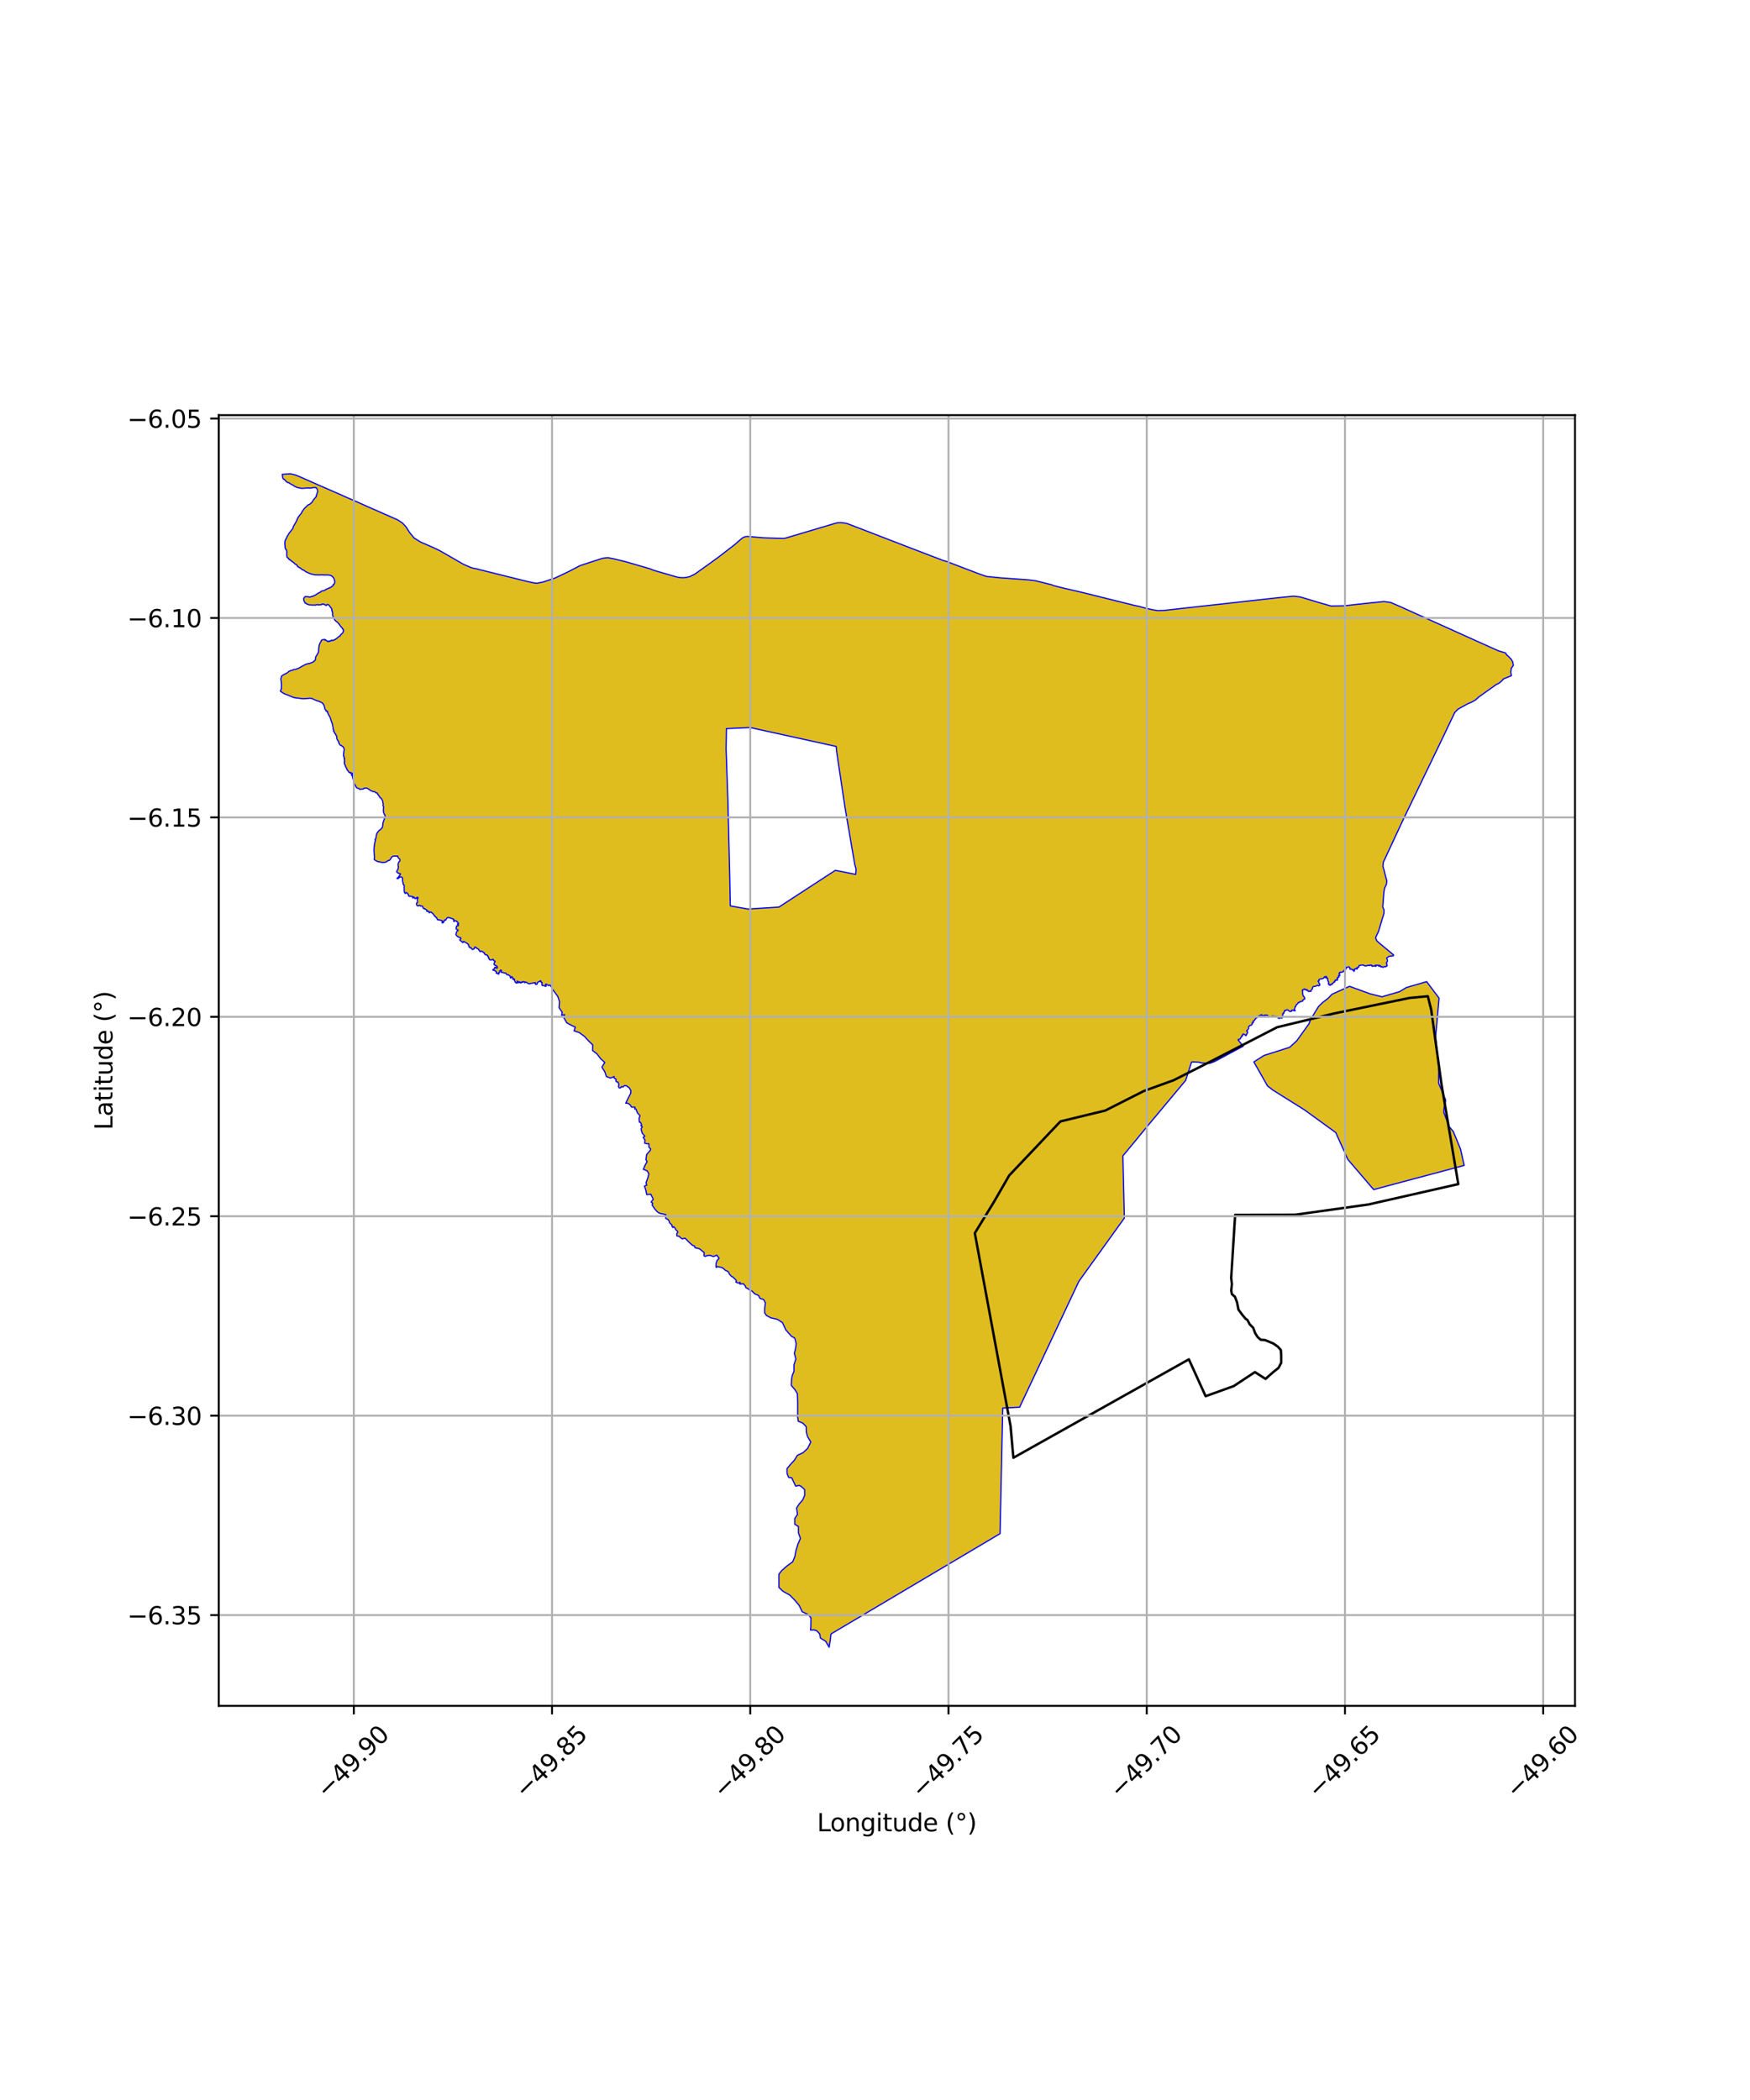 <?xml version="1.0" encoding="utf-8" standalone="no"?>
<!DOCTYPE svg PUBLIC "-//W3C//DTD SVG 1.1//EN"
  "http://www.w3.org/Graphics/SVG/1.1/DTD/svg11.dtd">
<svg xmlns:xlink="http://www.w3.org/1999/xlink" width="720pt" height="864pt" viewBox="0 0 720 864" xmlns="http://www.w3.org/2000/svg" version="1.1">
 <defs>
  <style type="text/css">*{stroke-linejoin: round; stroke-linecap: butt}</style>
 </defs>
 <g id="figure_1">
  <g id="patch_1">
   <path d="M 0 864 
L 720 864 
L 720 0 
L 0 0 
z
" style="fill: #ffffff"/>
  </g>
  <g id="axes_1">
   <g id="patch_2">
    <path d="M 90 701.841 
L 648 701.841 
L 648 170.799 
L 90 170.799 
z
" style="fill: #ffffff"/>
   </g>
   <g id="PatchCollection_1">
    <path d="M 547.997 409.067 
L 555.231 405.802 
L 563.781 408.912 
L 568.591 410.096 
L 572.182 409.054 
L 575.773 408.013 
L 578.559 406.327 
L 586.969 403.868 
L 592.078 410.678 
L 590.642 426.575 
L 591.94 439.51 
L 591.898 445.672 
L 594.799 452.637 
L 594.065 456.208 
L 594.015 457.643 
L 596.147 463.383 
L 597.943 465.583 
L 600.886 472.719 
L 602.413 479.488 
L 565.164 489.428 
L 554.55 477.042 
L 549.566 465.973 
L 536.688 456.634 
L 523.768 448.543 
L 521.484 446.773 
L 515.87 436.903 
L 520.044 434.244 
L 530.595 430.891 
L 533.512 428.22 
L 538.609 421.132 
L 539.063 419.692 
L 542.471 414.117 
L 544.137 412.476 
L 546.509 410.667 
L 547.997 409.067 
" clip-path="url(#p446360a465)" style="fill: #e0bd1f; stroke: #0000ff; stroke-width: 0.5"/>
    <path d="M 119.557 194.938 
L 121.554 195.431 
L 123.609 196.263 
L 127.926 198.17 
L 132.002 199.97 
L 136.248 201.822 
L 140.082 203.495 
L 143.145 204.867 
L 146.866 206.473 
L 151.02 208.336 
L 154.682 209.944 
L 157.977 211.403 
L 161.122 212.783 
L 163.561 213.858 
L 165.546 215.152 
L 167.041 216.752 
L 168.487 219.046 
L 170.362 221.341 
L 172.991 222.983 
L 175.344 224.007 
L 178.203 225.244 
L 180.879 226.538 
L 183.445 227.987 
L 187.79 230.498 
L 190.626 232.142 
L 193.914 233.565 
L 195.191 233.868 
L 196.053 234.011 
L 196.279 234.078 
L 196.798 234.224 
L 197.227 234.35 
L 197.882 234.505 
L 198.471 234.645 
L 203.126 235.805 
L 208.021 237.023 
L 212.889 238.232 
L 215.995 239.004 
L 219.147 239.727 
L 220.833 239.982 
L 223.448 239.457 
L 228.342 237.835 
L 233.782 235.248 
L 238.672 232.703 
L 247.873 229.704 
L 250.035 229.439 
L 250.448 229.524 
L 252.312 229.858 
L 257.551 231.144 
L 262.494 232.582 
L 267.38 234.007 
L 268.99 234.649 
L 273.284 235.899 
L 278.618 237.438 
L 280.168 237.676 
L 281.359 237.689 
L 282.651 237.51 
L 283.791 237.226 
L 285.834 236.228 
L 290.885 232.636 
L 292.712 231.315 
L 295.592 229.229 
L 302.267 224.071 
L 305.357 221.389 
L 306.501 220.821 
L 307.527 220.702 
L 314.191 221.277 
L 322.453 221.511 
L 323.41 221.325 
L 343.328 215.4 
L 344.636 215.065 
L 346.133 215.011 
L 348.331 215.336 
L 354.865 217.83 
L 375.202 225.68 
L 388.391 230.724 
L 389.324 230.94 
L 392.519 232.172 
L 396.482 233.694 
L 400.256 235.135 
L 402.967 236.171 
L 405.84 237.157 
L 411.76 237.757 
L 415.993 238.058 
L 420.445 238.377 
L 423.319 238.591 
L 425.982 238.934 
L 428.498 239.549 
L 432.74 240.608 
L 433.601 240.969 
L 437.102 241.851 
L 445.654 243.838 
L 449.941 244.903 
L 454.068 245.935 
L 458.086 246.935 
L 462.187 247.95 
L 466.658 249.062 
L 468.688 249.493 
L 470.974 250.132 
L 473.674 250.764 
L 476.352 251.231 
L 479.06 251.129 
L 482.796 250.711 
L 486.821 250.261 
L 490.695 249.83 
L 494.791 249.377 
L 498.536 248.955 
L 502.616 248.506 
L 506.797 248.042 
L 511.014 247.568 
L 515.044 247.123 
L 519.448 246.632 
L 523.844 246.141 
L 526.815 245.812 
L 532.216 245.274 
L 534.926 245.596 
L 537.49 246.35 
L 542.673 247.914 
L 547.658 249.341 
L 553.019 249.243 
L 558.288 248.658 
L 563.189 248.125 
L 569.385 247.482 
L 572.178 247.873 
L 576.165 249.599 
L 581.739 252.112 
L 587.344 254.638 
L 592.629 257.016 
L 598.24 259.548 
L 603.446 261.899 
L 608.363 264.112 
L 613.831 266.568 
L 616.601 267.806 
L 619.356 268.609 
L 619.615 268.888 
L 619.676 269.122 
L 619.781 269.342 
L 620.505 269.941 
L 621.709 271.186 
L 622.421 272.388 
L 622.636 273.756 
L 621.775 274.981 
L 621.577 276.573 
L 621.819 278.006 
L 620.34 278.612 
L 618.68 279.261 
L 617.85 280.167 
L 616.763 281.063 
L 615.519 281.697 
L 608.438 286.746 
L 607.028 288.025 
L 605.485 288.88 
L 603.844 289.58 
L 599.823 291.799 
L 598.519 293.153 
L 593.506 303.673 
L 577.459 336.918 
L 569.136 354.756 
L 568.976 356.444 
L 569.473 358.145 
L 569.8 359.529 
L 570.58 362.433 
L 570.392 363.87 
L 569.663 365.435 
L 569.379 367.059 
L 568.9 373.202 
L 569.436 374.354 
L 569.411 375.783 
L 568.586 378.428 
L 567.598 381.766 
L 567.166 383.196 
L 566.523 384.552 
L 565.961 385.846 
L 566.399 386.978 
L 567.163 387.738 
L 572.783 392.407 
L 573.336 392.847 
L 573.343 393.024 
L 573.261 393.077 
L 573.251 393.184 
L 573.17 393.313 
L 573.128 393.332 
L 573.039 393.247 
L 572.857 393.261 
L 572.601 393.356 
L 572.43 393.368 
L 572.279 393.352 
L 572.172 393.31 
L 572.119 393.372 
L 571.967 393.41 
L 571.89 393.405 
L 571.751 393.396 
L 571.617 393.424 
L 571.587 393.439 
L 571.497 393.494 
L 571.494 393.515 
L 571.467 393.538 
L 571.365 393.552 
L 571.203 393.693 
L 570.966 393.86 
L 570.777 393.925 
L 570.504 394.183 
L 570.811 394.947 
L 570.868 395.172 
L 570.746 395.726 
L 570.426 395.945 
L 570.37 396.25 
L 570.551 396.514 
L 570.554 396.576 
L 570.634 396.678 
L 570.58 397.031 
L 570.688 397.109 
L 570.68 397.381 
L 570.566 397.489 
L 570.405 397.492 
L 570.307 397.572 
L 570.279 397.687 
L 570.194 397.733 
L 569.999 397.725 
L 569.808 397.659 
L 569.726 397.654 
L 569.581 397.729 
L 569.339 397.743 
L 569.191 397.933 
L 568.852 397.987 
L 568.654 397.795 
L 568.567 397.758 
L 568.455 397.641 
L 568.27 397.714 
L 568.246 397.806 
L 568.258 397.85 
L 568.229 397.873 
L 568.164 397.876 
L 568.117 397.747 
L 567.974 397.501 
L 567.818 397.309 
L 567.61 397.23 
L 567.474 397.278 
L 567.423 397.4 
L 567.441 397.604 
L 567.351 397.565 
L 567.329 397.394 
L 567.387 397.219 
L 567.162 397.136 
L 566.965 397.297 
L 566.814 397.2 
L 566.583 397.101 
L 566.316 397.076 
L 566.111 397.139 
L 565.962 397.155 
L 565.907 397.298 
L 566.099 397.438 
L 566.184 397.492 
L 566.175 397.52 
L 566.012 397.581 
L 565.895 397.596 
L 565.826 397.536 
L 565.858 397.393 
L 565.747 397.252 
L 565.581 397.275 
L 565.53 397.315 
L 565.459 397.377 
L 565.366 397.378 
L 565.266 397.42 
L 565.221 397.488 
L 565.155 397.501 
L 565.089 397.491 
L 565.048 397.491 
L 564.97 397.471 
L 564.841 397.494 
L 564.76 397.521 
L 564.62 397.531 
L 564.514 397.587 
L 564.508 397.563 
L 564.472 397.52 
L 564.468 397.477 
L 564.443 397.328 
L 564.461 397.25 
L 564.441 397.159 
L 564.355 397.1 
L 564.178 397.099 
L 564.132 397.054 
L 564.039 397.025 
L 563.885 397.027 
L 563.787 397.071 
L 563.659 397.278 
L 563.613 397.314 
L 563.58 397.309 
L 563.535 397.259 
L 563.507 397.159 
L 563.408 397.14 
L 563.318 397.191 
L 563.218 397.219 
L 563.181 397.207 
L 563.104 397.104 
L 563.016 397.104 
L 562.772 397.27 
L 562.665 397.283 
L 562.513 397.208 
L 562.406 397.213 
L 562.302 397.321 
L 562.184 397.367 
L 562.037 397.362 
L 561.87 397.432 
L 561.836 397.433 
L 561.762 397.365 
L 561.672 397.352 
L 561.622 397.378 
L 561.532 397.38 
L 561.447 397.338 
L 561.332 397.35 
L 561.224 397.206 
L 561.054 397.108 
L 560.995 397.126 
L 560.925 397.084 
L 560.78 397.009 
L 560.434 397.06 
L 559.958 397.074 
L 559.808 397.128 
L 559.393 397.238 
L 559.197 397.239 
L 559.069 397.361 
L 559.081 397.464 
L 559.139 397.565 
L 559.13 397.671 
L 559.145 397.678 
L 559.12 397.738 
L 559.116 397.789 
L 559.043 397.811 
L 558.954 397.926 
L 558.806 397.998 
L 558.741 398.04 
L 558.735 398.05 
L 558.732 398.026 
L 558.715 397.987 
L 558.717 397.913 
L 558.586 397.926 
L 558.529 398.034 
L 558.508 398.078 
L 558.46 398.121 
L 558.473 398.177 
L 558.448 398.2 
L 558.39 398.259 
L 558.434 398.327 
L 558.414 398.387 
L 558.4 398.476 
L 558.44 398.531 
L 558.437 398.553 
L 558.407 398.584 
L 558.388 398.625 
L 558.315 398.663 
L 558.253 398.731 
L 558.219 398.723 
L 558.172 398.645 
L 558.147 398.574 
L 558.101 398.538 
L 558.028 398.406 
L 557.944 398.374 
L 557.923 398.403 
L 557.894 398.498 
L 557.901 398.547 
L 557.853 398.555 
L 557.751 398.554 
L 557.717 398.587 
L 557.55 398.57 
L 557.433 398.659 
L 557.236 398.719 
L 557.196 398.779 
L 557.203 398.926 
L 557.321 398.98 
L 557.342 399.035 
L 557.345 399.091 
L 557.334 399.112 
L 557.266 399.119 
L 557.22 399.172 
L 557.211 399.241 
L 557.175 399.294 
L 557.222 399.408 
L 557.196 399.432 
L 557.106 399.517 
L 557.118 399.606 
L 557.068 399.635 
L 556.998 399.641 
L 556.97 399.602 
L 556.956 399.446 
L 556.862 399.287 
L 556.727 399.233 
L 556.602 399.027 
L 556.435 399.051 
L 556.235 398.725 
L 555.963 398.762 
L 555.674 398.741 
L 555.593 398.775 
L 555.352 398.707 
L 555.393 398.393 
L 555.347 398.235 
L 555.363 398.073 
L 555.202 397.935 
L 554.972 397.86 
L 554.866 397.782 
L 554.728 397.765 
L 554.476 397.96 
L 554.327 397.951 
L 554.197 397.974 
L 554.128 397.939 
L 554.011 398.007 
L 553.797 397.966 
L 553.798 398.146 
L 553.914 398.354 
L 553.919 398.413 
L 553.833 398.59 
L 553.769 398.712 
L 553.55 398.791 
L 553.366 399.012 
L 553.265 399.017 
L 553.112 399.086 
L 553.056 399.169 
L 552.853 399.316 
L 552.652 399.661 
L 552.667 399.766 
L 552.643 399.804 
L 552.577 399.858 
L 552.393 399.892 
L 552.066 399.974 
L 551.978 400 
L 551.768 400.05 
L 551.668 400.027 
L 551.481 399.951 
L 551.237 400.017 
L 551.211 400.112 
L 551.233 400.256 
L 551.257 400.337 
L 551.232 400.393 
L 551.151 400.475 
L 551.134 400.477 
L 551.031 400.409 
L 550.97 400.467 
L 550.934 400.564 
L 550.918 400.655 
L 550.964 400.788 
L 551.063 400.867 
L 551.116 401.051 
L 551.177 401.182 
L 551.274 401.246 
L 551.268 401.348 
L 551.232 401.365 
L 551.114 401.359 
L 551.044 401.376 
L 550.838 401.378 
L 550.773 401.439 
L 550.728 401.441 
L 550.681 401.523 
L 550.703 401.613 
L 550.711 401.701 
L 550.693 401.772 
L 550.885 401.93 
L 550.899 401.953 
L 550.891 401.992 
L 550.804 402.023 
L 550.747 402.069 
L 550.671 402.085 
L 550.366 402.176 
L 550.227 402.289 
L 550.156 402.373 
L 550.156 402.449 
L 550.204 402.533 
L 550.292 402.613 
L 550.339 402.625 
L 550.396 402.671 
L 550.402 402.693 
L 550.388 402.711 
L 550.365 402.666 
L 550.36 402.662 
L 550.288 402.691 
L 550.206 402.827 
L 550.135 403.004 
L 550.125 403.091 
L 550.167 403.171 
L 550.246 403.222 
L 550.316 403.211 
L 550.319 403.215 
L 550.319 403.221 
L 550.293 403.246 
L 550.172 403.261 
L 550.093 403.34 
L 550.043 403.316 
L 549.966 403.208 
L 549.806 403.202 
L 549.689 403.244 
L 549.666 403.184 
L 549.622 403.2 
L 549.557 403.202 
L 549.468 403.25 
L 549.378 403.285 
L 549.307 403.305 
L 549.257 403.391 
L 549.301 403.542 
L 549.352 403.598 
L 549.39 403.65 
L 549.345 403.694 
L 549.267 403.686 
L 549.243 403.716 
L 549.181 403.736 
L 549.136 403.778 
L 549.061 403.74 
L 548.961 403.792 
L 548.979 403.949 
L 549.044 404.088 
L 549.075 404.103 
L 549.074 404.114 
L 549.009 404.139 
L 548.781 404.142 
L 548.701 404.181 
L 548.423 404.537 
L 548.401 404.562 
L 548.238 404.593 
L 548.136 404.606 
L 548.05 404.669 
L 548.05 404.768 
L 548.113 404.839 
L 548.119 404.902 
L 548.069 405.039 
L 548.066 405.039 
L 548.059 405.024 
L 548.096 404.872 
L 547.94 404.885 
L 547.781 405.095 
L 547.722 405.144 
L 547.675 405.142 
L 547.546 405.057 
L 547.492 405.104 
L 547.427 405.091 
L 547.32 405.086 
L 547.25 405.223 
L 547.237 405.304 
L 547.273 405.35 
L 547.232 405.419 
L 547.218 405.43 
L 547.193 405.423 
L 547.143 405.376 
L 547.11 405.299 
L 547.122 405.282 
L 547.138 405.223 
L 547.128 405.17 
L 547.074 405.077 
L 546.977 405.09 
L 546.917 405.159 
L 546.92 405.175 
L 546.926 405.197 
L 546.891 405.193 
L 546.862 405.176 
L 546.747 405.149 
L 546.707 405.102 
L 546.692 405.074 
L 546.744 405.114 
L 546.791 405.023 
L 546.796 404.955 
L 546.755 404.814 
L 546.658 404.732 
L 546.581 404.767 
L 546.553 404.837 
L 546.563 404.874 
L 546.553 404.864 
L 546.539 404.822 
L 546.542 404.631 
L 546.656 404.49 
L 546.654 404.395 
L 546.626 404.292 
L 546.653 404.172 
L 546.496 403.779 
L 546.436 403.764 
L 546.33 403.618 
L 546.379 403.386 
L 546.306 403.199 
L 546.216 403.153 
L 546.237 403.006 
L 546.238 402.945 
L 546.234 402.748 
L 546.202 402.698 
L 546.181 402.616 
L 546.206 402.528 
L 546.121 402.458 
L 546.044 402.485 
L 546.032 402.548 
L 546.012 402.581 
L 545.973 402.594 
L 545.929 402.576 
L 545.923 402.542 
L 545.944 402.495 
L 545.985 402.417 
L 546.023 402.389 
L 546.052 402.304 
L 545.976 402.234 
L 545.904 402.264 
L 545.889 402.299 
L 545.862 402.277 
L 545.834 402.131 
L 545.792 402.061 
L 545.775 401.952 
L 545.708 401.825 
L 545.591 401.677 
L 545.549 401.829 
L 545.562 401.876 
L 545.562 401.886 
L 545.523 401.921 
L 545.512 401.95 
L 545.453 401.95 
L 545.402 402.028 
L 545.386 402.171 
L 545.504 402.287 
L 545.502 402.302 
L 545.477 402.314 
L 545.434 402.309 
L 545.388 402.292 
L 545.242 402.161 
L 545.181 402.121 
L 545.157 402.084 
L 545 401.823 
L 544.88 401.912 
L 544.792 402.052 
L 544.836 402.103 
L 544.671 402.337 
L 544.577 402.414 
L 544.401 402.515 
L 544.31 402.56 
L 544.079 402.644 
L 543.812 402.743 
L 543.451 402.753 
L 543.32 402.81 
L 543.057 402.819 
L 542.761 402.905 
L 542.667 403.109 
L 542.604 403.226 
L 542.686 403.338 
L 542.736 403.546 
L 542.338 403.631 
L 542.37 403.849 
L 542.547 404.144 
L 542.552 404.209 
L 542.651 404.314 
L 542.686 404.454 
L 542.904 404.74 
L 542.917 404.766 
L 542.927 404.932 
L 543.006 405.062 
L 542.996 405.286 
L 542.887 405.416 
L 542.563 405.618 
L 542.516 405.604 
L 542.477 405.597 
L 542.431 405.561 
L 542.416 405.436 
L 542.109 405.453 
L 541.955 405.455 
L 541.079 405.844 
L 540.639 405.862 
L 540.28 405.919 
L 540.05 406.258 
L 539.93 406.943 
L 539.834 406.951 
L 539.416 407.472 
L 539.294 407.649 
L 539.258 407.758 
L 539.317 407.83 
L 539.343 407.858 
L 539.362 407.879 
L 539.294 407.873 
L 539.174 407.788 
L 539.09 407.832 
L 538.899 407.81 
L 538.756 407.837 
L 538.693 407.936 
L 538.632 407.939 
L 538.517 407.89 
L 538.477 407.834 
L 538.393 407.841 
L 538.323 407.889 
L 538.281 407.848 
L 538.249 407.843 
L 538.216 407.807 
L 538.17 407.703 
L 538.132 407.656 
L 538.115 407.59 
L 538.031 407.502 
L 537.993 407.444 
L 537.989 407.371 
L 537.711 407.212 
L 537.638 407.219 
L 537.542 407.26 
L 537.581 407.391 
L 537.661 407.442 
L 537.636 407.461 
L 537.496 407.375 
L 537.429 407.407 
L 537.403 407.371 
L 537.409 407.323 
L 537.45 407.311 
L 537.496 407.258 
L 537.476 407.173 
L 537.13 407.077 
L 537.05 407.107 
L 536.921 407.095 
L 536.877 407.146 
L 536.791 407.159 
L 536.755 407.145 
L 536.748 407.118 
L 536.848 407.017 
L 536.876 406.922 
L 536.705 406.916 
L 536.579 406.924 
L 536.516 406.993 
L 536.358 407.008 
L 536.234 407.171 
L 536.18 407.184 
L 536.032 407.302 
L 535.933 407.258 
L 535.82 407.332 
L 535.845 407.631 
L 535.972 407.736 
L 535.972 407.741 
L 535.888 407.801 
L 535.862 408.053 
L 535.909 408.159 
L 535.907 408.291 
L 535.931 408.396 
L 535.924 408.578 
L 535.881 408.664 
L 535.877 408.778 
L 535.996 408.928 
L 536.099 409.55 
L 536.246 409.773 
L 536.33 409.864 
L 536.41 409.908 
L 536.416 409.96 
L 536.49 410.14 
L 536.681 410.366 
L 536.773 410.416 
L 536.741 410.712 
L 536.805 410.89 
L 536.776 411.003 
L 536.797 411.051 
L 536.747 411.098 
L 536.667 411.118 
L 536.566 411.109 
L 536.34 411.245 
L 536.138 411.321 
L 535.944 411.575 
L 535.932 411.672 
L 536.018 411.795 
L 535.988 411.862 
L 535.883 411.892 
L 535.733 411.972 
L 535.566 412.008 
L 535.436 412.038 
L 535.349 412.04 
L 535.257 411.985 
L 535.029 412.058 
L 534.964 412.11 
L 534.901 412.199 
L 534.817 412.222 
L 534.72 412.221 
L 534.59 412.341 
L 534.594 412.44 
L 534.633 412.501 
L 534.564 412.486 
L 534.494 412.471 
L 534.255 412.413 
L 534.149 412.496 
L 534.086 412.584 
L 534.072 412.672 
L 534.025 412.715 
L 533.925 412.759 
L 533.887 412.838 
L 533.909 412.906 
L 533.848 412.987 
L 533.738 413.084 
L 533.642 413.166 
L 533.54 413.226 
L 533.416 413.337 
L 533.304 413.463 
L 533.214 413.618 
L 533.213 413.803 
L 533.123 414.027 
L 533.099 414.107 
L 533.049 414.16 
L 532.833 414.247 
L 532.693 414.914 
L 532.567 415.094 
L 532.543 415.213 
L 532.492 415.339 
L 532.551 415.433 
L 532.627 415.454 
L 532.831 415.679 
L 532.857 415.762 
L 532.837 415.86 
L 532.802 415.894 
L 532.752 415.921 
L 532.732 415.916 
L 532.531 415.791 
L 532.096 415.738 
L 531.921 415.595 
L 531.846 415.572 
L 531.692 415.556 
L 531.605 415.603 
L 531.532 415.602 
L 531.402 415.701 
L 531.412 415.825 
L 531.494 415.857 
L 531.512 415.922 
L 531.414 416.058 
L 531.19 416.063 
L 531.097 416.128 
L 531.005 416.111 
L 530.873 416.083 
L 530.673 416.118 
L 530.571 416.128 
L 530.43 415.962 
L 530.313 415.899 
L 530.239 415.871 
L 529.962 415.571 
L 529.741 415.468 
L 529.719 415.468 
L 529.457 415.447 
L 529.279 415.572 
L 529.236 415.553 
L 529.123 415.575 
L 529.029 415.597 
L 529.026 415.682 
L 529.054 415.726 
L 529.053 415.753 
L 529.027 415.77 
L 528.969 415.763 
L 528.854 415.8 
L 528.59 415.763 
L 528.463 415.823 
L 528.483 415.913 
L 528.555 416.01 
L 528.505 416.121 
L 528.457 416.134 
L 528.437 416.134 
L 528.34 416.256 
L 528.316 416.337 
L 528.235 416.469 
L 528.165 416.621 
L 528.167 416.773 
L 528.274 416.793 
L 528.274 416.814 
L 528.179 416.883 
L 528.138 416.892 
L 528.131 416.895 
L 528.039 416.948 
L 527.989 416.93 
L 527.877 417.009 
L 527.765 417.006 
L 527.742 417.138 
L 527.832 417.329 
L 527.832 417.331 
L 527.719 417.345 
L 527.764 417.515 
L 527.722 417.933 
L 527.691 417.979 
L 527.681 418.122 
L 527.72 418.27 
L 527.698 418.301 
L 527.648 418.308 
L 527.592 418.265 
L 527.592 418.263 
L 527.663 418.149 
L 527.37 418.185 
L 527.277 418.4 
L 527.375 418.586 
L 527.46 418.578 
L 527.495 418.612 
L 527.493 418.705 
L 527.507 418.807 
L 527.502 418.82 
L 527.48 418.822 
L 527.351 418.812 
L 527.277 418.842 
L 527.201 418.897 
L 527.161 418.895 
L 527.139 418.874 
L 527.176 418.75 
L 527.053 418.576 
L 526.871 418.581 
L 526.745 418.553 
L 526.653 418.62 
L 526.57 418.755 
L 526.579 418.863 
L 526.556 418.896 
L 526.288 419.009 
L 526.252 418.997 
L 526.25 418.977 
L 526.296 418.908 
L 526.312 418.819 
L 526.396 418.685 
L 526.26 418.653 
L 526.173 418.671 
L 526.018 418.774 
L 525.964 418.881 
L 525.868 418.876 
L 525.882 418.794 
L 525.796 418.679 
L 525.699 418.668 
L 525.674 418.624 
L 525.659 418.613 
L 525.66 418.605 
L 525.695 418.494 
L 525.7 418.411 
L 525.675 418.381 
L 525.658 418.349 
L 525.654 418.306 
L 525.643 418.229 
L 525.552 418.153 
L 525.455 418.168 
L 525.446 418.238 
L 525.375 418.346 
L 525.326 418.361 
L 525.267 418.364 
L 525.242 418.349 
L 525.234 418.331 
L 525.265 418.243 
L 525.153 418.214 
L 525.124 418.176 
L 525.013 418.172 
L 524.937 418.185 
L 524.818 418.171 
L 524.726 418.131 
L 524.496 418.072 
L 524.361 418.178 
L 524.349 418.254 
L 524.328 418.273 
L 524.316 418.26 
L 524.342 418.198 
L 524.283 418.148 
L 524.177 418.15 
L 524.084 418.259 
L 524.098 418.315 
L 524.071 418.355 
L 524.068 418.414 
L 524.045 418.417 
L 524.009 418.407 
L 523.994 418.369 
L 523.889 418.188 
L 523.897 418.127 
L 523.865 418.061 
L 523.788 417.999 
L 523.504 418 
L 523.454 418.122 
L 523.35 418.184 
L 523.145 418.221 
L 522.9 418.444 
L 522.697 418.507 
L 522.692 418.502 
L 522.638 418.408 
L 522.401 418.323 
L 522.285 418.367 
L 522.22 418.342 
L 522.193 418.253 
L 522.081 418.167 
L 521.899 418.104 
L 521.856 418.194 
L 521.85 418.197 
L 521.726 418.147 
L 521.626 417.937 
L 521.518 417.844 
L 521.46 417.717 
L 521.151 417.612 
L 521.001 417.68 
L 520.721 417.685 
L 520.613 417.64 
L 520.531 417.699 
L 520.543 417.817 
L 520.535 417.862 
L 520.49 417.882 
L 520.423 417.836 
L 520.376 417.829 
L 520.347 417.748 
L 520.254 417.638 
L 520.144 417.736 
L 520.014 417.737 
L 519.865 417.902 
L 519.828 417.907 
L 519.748 417.837 
L 519.622 417.83 
L 519.526 417.912 
L 519.361 417.925 
L 519.218 417.813 
L 519.174 417.795 
L 519.179 417.751 
L 519.256 417.684 
L 519.205 417.53 
L 519.062 417.487 
L 518.885 417.504 
L 518.813 417.582 
L 518.724 417.582 
L 518.525 417.74 
L 518.444 417.868 
L 518.356 417.851 
L 518.25 417.907 
L 518.172 417.898 
L 517.962 417.946 
L 517.807 418.033 
L 517.655 418.228 
L 517.6 418.301 
L 517.584 418.393 
L 517.497 418.443 
L 517.432 418.474 
L 517.465 418.554 
L 517.408 418.596 
L 517.051 418.674 
L 516.983 418.769 
L 516.826 418.807 
L 516.638 419.09 
L 516.406 419.353 
L 516.214 419.579 
L 516.051 419.943 
L 515.792 420.049 
L 515.602 420.087 
L 515.477 420.328 
L 515.667 420.559 
L 515.654 420.69 
L 515.581 420.738 
L 515.475 420.835 
L 515.311 420.83 
L 515.176 420.871 
L 515.095 421.064 
L 515.235 421.234 
L 515.132 421.455 
L 514.685 421.832 
L 514.31 421.861 
L 513.71 422.424 
L 513.686 422.462 
L 513.695 423.18 
L 513.42 423.611 
L 512.874 424.115 
L 513.32 424.559 
L 513.285 424.74 
L 513.203 424.994 
L 512.654 426.078 
L 512.591 426.159 
L 512.586 426.154 
L 512.46 425.803 
L 512.249 425.808 
L 512.111 425.75 
L 511.923 425.557 
L 511.753 425.524 
L 511.65 425.437 
L 511.503 425.417 
L 511.315 425.58 
L 511.295 425.699 
L 511.21 425.823 
L 511.295 425.918 
L 511.262 425.959 
L 511.194 425.967 
L 511.14 426.006 
L 511.071 426.009 
L 510.942 426.114 
L 510.973 426.207 
L 511.05 426.241 
L 511.077 426.281 
L 511.085 426.324 
L 511.017 426.361 
L 510.924 426.355 
L 510.862 426.392 
L 510.897 426.502 
L 510.722 426.632 
L 510.608 426.765 
L 510.542 426.939 
L 510.437 427.088 
L 510.399 427.219 
L 510.296 427.313 
L 510.25 427.404 
L 510.217 427.435 
L 510.149 427.548 
L 510.055 427.582 
L 509.842 427.581 
L 509.766 427.536 
L 509.642 427.548 
L 509.562 427.715 
L 509.365 427.841 
L 511.438 430.382 
L 511.473 430.432 
L 499.785 436.706 
L 497.779 437.462 
L 494.347 437.336 
L 493.293 437.022 
L 490.653 436.896 
L 490.228 437.007 
L 487.81 444.517 
L 471.664 463.829 
L 466.352 470.31 
L 461.992 475.557 
L 462.598 501.149 
L 443.902 527.142 
L 419.502 578.963 
L 412.565 579.322 
L 411.444 630.992 
L 411.444 630.992 
L 342.076 672.157 
L 342.076 672.157 
L 341.821 672.529 
L 341.643 674.54 
L 341.132 677.702 
L 340.325 676.357 
L 339.704 675.265 
L 337.511 673.93 
L 337.269 672.254 
L 336.017 670.94 
L 334.945 670.583 
L 333.458 670.646 
L 333.575 669.568 
L 333.63 667.712 
L 333.625 665.557 
L 332.432 664.243 
L 330.05 663.111 
L 328.854 660.599 
L 327.184 658.567 
L 324.978 656.297 
L 322.119 654.688 
L 320.45 653.075 
L 320.446 651.399 
L 320.437 647.687 
L 321.623 646.187 
L 323.642 644.386 
L 326.136 642.584 
L 327.023 640.427 
L 327.434 638.151 
L 328.32 635.215 
L 329.326 632.938 
L 328.487 630.665 
L 328.481 628.03 
L 326.992 627.136 
L 326.987 624.741 
L 328.113 623.062 
L 327.75 620.429 
L 328.698 618.93 
L 330.241 617.13 
L 331.069 615.212 
L 331.063 612.877 
L 329.633 611.563 
L 328.79 611.146 
L 327.372 611.449 
L 326.536 609.715 
L 325.758 608.04 
L 324.509 607.863 
L 323.851 606.368 
L 323.787 604.273 
L 325.092 602.653 
L 326.872 600.733 
L 328.057 598.755 
L 330.315 597.732 
L 332.273 595.931 
L 333.576 593.294 
L 332.202 590.962 
L 331.722 589.047 
L 331.717 587.012 
L 330.286 585.518 
L 328.441 584.744 
L 328.139 582.889 
L 328.194 580.793 
L 328.189 578.937 
L 328.184 576.363 
L 328.058 573.37 
L 327.102 571.815 
L 325.552 569.963 
L 325.665 567.568 
L 325.959 565.891 
L 326.669 564.213 
L 326.662 561.519 
L 327.43 559.122 
L 326.83 556.788 
L 327.242 555.111 
L 327.594 552.895 
L 326.994 550.562 
L 325.565 549.727 
L 323.299 547.157 
L 321.924 544.167 
L 319.779 542.795 
L 317.161 542.202 
L 315.375 541.249 
L 314.599 540.173 
L 314.595 538.317 
L 314.887 535.981 
L 314.17 534.666 
L 312.682 534.19 
L 312.066 532.962 
L 310.645 532.385 
L 309.916 531.717 
L 309.397 531.174 
L 308.58 530.823 
L 307.621 530.138 
L 306.933 529.871 
L 306.622 529.067 
L 306.303 528.695 
L 305.792 528.18 
L 304.924 528.248 
L 304.416 528.337 
L 304.508 527.579 
L 303.725 527.922 
L 302.734 527.476 
L 303 526.996 
L 302.417 526.269 
L 301.586 525.467 
L 300.906 525.078 
L 300.19 524.328 
L 299.562 523.14 
L 298.484 522.683 
L 297.841 522.08 
L 297.035 521.514 
L 296.24 521.355 
L 295.191 521.114 
L 294.661 521.471 
L 294.592 520.779 
L 294.628 519.795 
L 294.96 518.732 
L 295.864 517.688 
L 294.895 516.411 
L 293.56 516.963 
L 292.113 516.483 
L 290.79 516.613 
L 290.171 516.925 
L 289.632 516.637 
L 289.747 515.395 
L 288.218 514.122 
L 287.716 513.753 
L 286.226 513.431 
L 285.939 513.336 
L 285.749 512.649 
L 284.968 512.401 
L 283.205 510.833 
L 282.523 510.092 
L 281.828 509.42 
L 280.656 509.739 
L 279.334 508.645 
L 278.46 508.465 
L 278.471 507.458 
L 278.889 506.922 
L 278.65 506.47 
L 278.057 505.955 
L 277.725 505.286 
L 277.149 504.664 
L 276.846 505.035 
L 276.576 504.759 
L 276.405 503.954 
L 275.421 503.008 
L 275.376 502.534 
L 274.815 501.732 
L 273.912 501.278 
L 273.952 499.747 
L 272.538 499.38 
L 271.71 499.288 
L 270.525 498.673 
L 269.394 497.417 
L 268.261 495.725 
L 268.574 495.11 
L 267.902 494.544 
L 268.771 493.397 
L 267.753 491.341 
L 266.088 491.509 
L 265.642 489.364 
L 265.12 487.999 
L 266.086 487.585 
L 265.802 486.592 
L 266.561 484.527 
L 266.956 482.939 
L 266.256 481.734 
L 264.693 481.081 
L 265.268 479.707 
L 266.234 477.868 
L 265.763 477.14 
L 266.042 474.976 
L 267.563 473.264 
L 267.714 472.726 
L 266.99 471.988 
L 266.972 470.576 
L 265.961 470.507 
L 265.268 470.371 
L 265.384 469.062 
L 264.958 468.462 
L 264.625 467.958 
L 265.308 467.475 
L 264.493 466.525 
L 264.249 466.241 
L 263.874 465.023 
L 263.803 464.355 
L 264.266 463.525 
L 263.658 463.142 
L 263.969 462.732 
L 263.534 461.746 
L 263.057 461.692 
L 262.923 460.017 
L 263.351 459.065 
L 262.354 457.981 
L 261.992 457.211 
L 261.679 456.306 
L 261.138 456.233 
L 261.279 455.501 
L 259.833 455.521 
L 259.211 454.503 
L 258.331 453.926 
L 257.471 453.915 
L 257.511 453.701 
L 259.459 449.846 
L 259.495 449.674 
L 259.553 449.484 
L 259.463 449.418 
L 259.519 449.154 
L 259.552 448.85 
L 259.59 448.728 
L 259.545 448.584 
L 259.365 448.427 
L 259.26 448.257 
L 259.236 448.1 
L 259.141 448.001 
L 259.097 447.845 
L 258.978 447.66 
L 258.61 447.384 
L 258.548 447.253 
L 258.45 447.247 
L 258.155 447.077 
L 258.11 446.948 
L 257.928 446.869 
L 257.768 446.77 
L 257.62 446.655 
L 257.402 446.664 
L 257.17 446.676 
L 256.958 446.628 
L 256.797 446.806 
L 256.652 446.821 
L 256.59 446.991 
L 256.456 447.08 
L 256.351 447.216 
L 256.196 447.235 
L 256.041 447.142 
L 255.802 447.052 
L 255.605 447.097 
L 255.444 447.446 
L 255.097 447.592 
L 254.849 447.577 
L 254.719 447.555 
L 254.58 447.385 
L 254.511 447.156 
L 254.412 446.865 
L 254.563 446.56 
L 254.648 446.192 
L 254.546 445.882 
L 254.377 445.62 
L 254.26 445.156 
L 254.05 445.135 
L 253.634 445.111 
L 253.486 444.94 
L 253.397 444.575 
L 253.448 444.424 
L 253.469 444.174 
L 253.347 443.852 
L 253.055 443.78 
L 252.748 443.66 
L 252.64 443.45 
L 252.678 443.138 
L 252.679 442.945 
L 251.172 443.562 
L 249.491 442.918 
L 248.813 440.924 
L 247.645 439.062 
L 248.822 437.093 
L 247.166 435.643 
L 245.62 433.599 
L 243.809 432.236 
L 243.86 429.896 
L 242.155 428.254 
L 240.449 426.388 
L 238.424 424.895 
L 236.19 424.109 
L 236.696 422.576 
L 235.358 421.984 
L 233.206 420.838 
L 231.978 418.665 
L 232.276 417.438 
L 231.071 417.692 
L 231.277 416.453 
L 229.991 414.55 
L 230.217 412.126 
L 229.487 409.946 
L 228.143 408.126 
L 227.226 406.807 
L 227.091 406.625 
L 227.014 406.528 
L 226.965 406.363 
L 226.949 406.206 
L 226.928 406.163 
L 226.942 406.044 
L 226.885 405.988 
L 226.765 405.985 
L 226.666 405.884 
L 226.61 405.745 
L 226.535 405.593 
L 226.399 405.394 
L 226.191 405.296 
L 226.055 405.302 
L 225.987 405.394 
L 225.818 405.502 
L 225.672 405.498 
L 225.503 405.391 
L 225.284 405.171 
L 225.051 405.079 
L 224.794 405.002 
L 224.648 404.904 
L 224.479 404.939 
L 224.421 405.066 
L 224.475 405.232 
L 224.615 405.373 
L 224.689 405.671 
L 224.582 405.766 
L 224.397 405.785 
L 224.191 405.736 
L 223.908 405.561 
L 223.693 405.496 
L 223.412 405.418 
L 223.276 405.442 
L 223.236 405.48 
L 223.106 405.472 
L 223.088 405.413 
L 223 405.347 
L 222.991 405.235 
L 222.939 405.109 
L 222.955 404.854 
L 223.046 404.258 
L 222.895 404.165 
L 222.748 404.243 
L 222.66 404.147 
L 222.555 403.583 
L 222.285 403.484 
L 222.169 403.787 
L 222.103 403.799 
L 222.035 403.812 
L 221.962 403.804 
L 221.843 403.807 
L 221.705 403.895 
L 221.435 404.004 
L 221.266 404.165 
L 221.169 404.265 
L 221.108 404.444 
L 221.068 404.586 
L 221.015 404.8 
L 220.874 404.961 
L 220.64 405.042 
L 220.489 404.998 
L 220.299 404.958 
L 220.25 404.856 
L 220.241 404.682 
L 220.316 404.508 
L 220.32 404.339 
L 220.191 404.285 
L 219.939 404.304 
L 219.762 404.393 
L 219.603 404.42 
L 219.326 404.427 
L 219.033 404.497 
L 218.861 404.535 
L 218.399 404.558 
L 218.301 404.637 
L 218.154 404.719 
L 218.031 404.709 
L 217.912 404.815 
L 217.773 404.744 
L 217.635 404.698 
L 217.518 404.698 
L 217.395 404.649 
L 217.198 404.485 
L 217.109 404.544 
L 216.98 404.445 
L 216.89 404.368 
L 216.813 404.331 
L 216.662 404.204 
L 216.572 404.176 
L 216.556 404.117 
L 216.508 404.089 
L 216.364 404.151 
L 216.326 404.084 
L 216.232 404.061 
L 216.124 404.074 
L 216.055 404.002 
L 216.053 404.074 
L 216.058 404.188 
L 215.986 404.271 
L 215.874 404.309 
L 215.843 404.181 
L 215.809 404.108 
L 215.717 404.047 
L 215.634 403.923 
L 215.551 403.889 
L 215.394 403.905 
L 215.305 403.961 
L 215.232 403.92 
L 215.189 403.967 
L 215.167 404.051 
L 215.051 404.144 
L 214.934 404.196 
L 214.78 404.147 
L 214.814 404.073 
L 214.9 404.036 
L 214.884 403.934 
L 214.769 403.897 
L 214.662 403.984 
L 214.529 404.188 
L 214.434 404.221 
L 214.413 404.312 
L 214.279 404.376 
L 214.125 404.408 
L 214.034 404.368 
L 213.928 404.275 
L 213.917 404.228 
L 213.927 404.183 
L 213.976 404.078 
L 213.952 404.053 
L 213.843 404.096 
L 213.815 404.047 
L 213.769 403.967 
L 213.728 403.995 
L 213.66 403.954 
L 213.517 403.976 
L 213.407 404.089 
L 213.461 404.133 
L 213.41 404.25 
L 213.346 404.198 
L 213.305 404.236 
L 213.313 404.29 
L 213.252 404.35 
L 213.14 404.342 
L 213.02 404.182 
L 213.081 404.125 
L 213.026 403.949 
L 212.994 403.973 
L 212.972 403.912 
L 212.96 403.801 
L 212.938 403.659 
L 212.748 403.653 
L 212.717 403.7 
L 212.73 403.768 
L 212.724 403.981 
L 212.77 404.071 
L 212.767 404.198 
L 212.709 404.278 
L 212.679 404.417 
L 212.617 404.479 
L 212.433 404.452 
L 212.187 404.289 
L 212.036 404.143 
L 211.909 403.89 
L 211.752 403.47 
L 211.683 403.437 
L 211.639 403.288 
L 211.631 403.148 
L 211.625 403.074 
L 211.672 403.043 
L 211.699 402.94 
L 211.552 402.79 
L 211.496 402.728 
L 211.36 402.703 
L 211.297 402.764 
L 211.232 402.768 
L 211.187 402.821 
L 211.203 402.865 
L 211.165 402.925 
L 211.074 402.9 
L 210.998 402.858 
L 210.93 402.821 
L 210.911 402.739 
L 210.939 402.629 
L 211.012 402.544 
L 211.027 402.455 
L 210.988 402.391 
L 210.934 402.346 
L 210.852 402.224 
L 210.845 402.134 
L 210.774 402.061 
L 210.742 401.976 
L 210.68 401.928 
L 210.659 401.84 
L 210.573 401.847 
L 210.518 401.903 
L 210.46 401.856 
L 210.413 401.915 
L 210.339 401.997 
L 210.3 402.078 
L 210.244 402.1 
L 210.225 402.166 
L 210.225 402.275 
L 210.213 402.349 
L 210.154 402.387 
L 210.092 402.388 
L 210.018 402.251 
L 209.906 401.895 
L 209.809 401.529 
L 209.658 401.347 
L 209.409 401.255 
L 209.329 401.171 
L 209.029 401.03 
L 208.805 401.098 
L 208.668 401.046 
L 208.339 400.805 
L 208.332 400.598 
L 208.194 400.503 
L 208.04 400.46 
L 207.955 400.335 
L 207.775 400.305 
L 207.531 400.354 
L 207.385 400.284 
L 207.292 400.225 
L 207.141 400.195 
L 206.715 400.137 
L 206.514 400.118 
L 206.313 400.062 
L 206.197 399.906 
L 206.134 399.766 
L 206.344 399.479 
L 206.262 399.361 
L 206.284 399.201 
L 206.129 399.127 
L 205.886 399.18 
L 205.683 399.351 
L 205.623 399.656 
L 205.491 399.987 
L 205.541 400.089 
L 205.477 400.148 
L 205.374 400.112 
L 205.159 400.195 
L 205.167 400.414 
L 205.265 400.564 
L 205.245 400.772 
L 205.025 400.762 
L 204.845 400.64 
L 204.54 400.479 
L 204.417 400.484 
L 204.209 400.431 
L 204.101 400.312 
L 204.167 400.116 
L 204.295 399.943 
L 204.241 399.874 
L 204.114 399.645 
L 203.999 399.624 
L 203.85 399.537 
L 203.69 399.501 
L 203.643 399.38 
L 203.583 399.346 
L 203.553 399.26 
L 203.439 399.192 
L 203.058 399.161 
L 202.969 399.165 
L 202.966 399.234 
L 202.925 399.251 
L 202.884 399.156 
L 202.793 399.031 
L 202.785 398.96 
L 202.998 398.76 
L 203.066 398.785 
L 203.124 398.755 
L 203.322 398.576 
L 203.422 398.438 
L 203.533 398.375 
L 203.58 398.286 
L 203.539 398.152 
L 203.547 398.007 
L 203.672 397.914 
L 203.783 397.973 
L 204.185 398.091 
L 204.196 398.195 
L 204.351 398.377 
L 204.473 398.369 
L 204.569 398.269 
L 204.627 397.771 
L 204.56 397.708 
L 204.464 397.534 
L 204.213 397.419 
L 204.006 397.234 
L 203.783 397.181 
L 203.682 397.129 
L 203.52 397.052 
L 203.432 396.996 
L 203.414 396.929 
L 203.342 396.835 
L 203.292 396.801 
L 203.252 396.717 
L 203.245 396.576 
L 203.275 396.488 
L 203.307 396.364 
L 203.355 396.228 
L 203.445 396.067 
L 203.527 395.927 
L 203.553 395.839 
L 203.621 395.729 
L 203.623 395.654 
L 203.644 395.611 
L 203.631 395.576 
L 203.667 395.516 
L 203.644 395.48 
L 203.625 395.407 
L 203.539 395.388 
L 203.428 395.399 
L 203.333 395.329 
L 203.24 395.29 
L 203.146 395.241 
L 203.124 395.184 
L 203.043 395.107 
L 203.09 395.014 
L 203.058 394.926 
L 202.966 394.886 
L 202.906 394.768 
L 202.923 394.699 
L 202.839 394.68 
L 202.747 394.667 
L 202.681 394.742 
L 202.576 394.809 
L 202.494 394.825 
L 202.412 394.905 
L 202.348 394.915 
L 202.233 394.9 
L 202.146 394.985 
L 202.008 394.983 
L 201.854 394.978 
L 201.693 394.94 
L 201.531 394.9 
L 201.458 394.88 
L 201.453 394.775 
L 201.363 394.695 
L 201.341 394.629 
L 201.305 394.502 
L 201.273 394.424 
L 201.225 394.452 
L 201.186 394.452 
L 201.113 394.376 
L 201.074 394.251 
L 201.056 394.17 
L 201.015 394.147 
L 201.01 394.084 
L 200.925 394.046 
L 200.938 393.962 
L 201.057 393.837 
L 200.985 393.728 
L 200.91 393.729 
L 200.875 393.686 
L 200.903 393.637 
L 200.873 393.55 
L 200.812 393.54 
L 200.686 393.442 
L 200.627 393.295 
L 200.532 393.231 
L 200.532 393.084 
L 200.406 392.914 
L 200.263 392.884 
L 200.122 392.85 
L 199.958 392.882 
L 199.909 392.834 
L 199.689 392.815 
L 199.695 392.712 
L 199.608 392.646 
L 199.486 392.538 
L 199.373 392.515 
L 199.377 392.429 
L 199.338 392.365 
L 199.334 392.313 
L 199.271 392.24 
L 199.204 392.067 
L 199.224 391.918 
L 199.18 391.9 
L 199.122 391.951 
L 199.014 391.934 
L 198.953 391.898 
L 198.796 391.823 
L 198.718 391.628 
L 198.578 391.559 
L 198.423 391.485 
L 198.295 391.405 
L 198.149 391.374 
L 198.06 391.316 
L 197.91 391.352 
L 197.839 391.437 
L 197.737 391.468 
L 197.662 391.566 
L 197.51 391.543 
L 197.397 391.412 
L 197.343 391.368 
L 197.297 391.27 
L 197.305 391.136 
L 197.304 391.017 
L 197.22 390.974 
L 197.094 390.943 
L 197.01 390.82 
L 196.976 390.653 
L 196.938 390.522 
L 196.839 390.482 
L 196.711 390.441 
L 196.612 390.364 
L 196.432 390.346 
L 196.274 390.285 
L 196.2 390.179 
L 196.164 390.017 
L 195.935 389.971 
L 195.897 389.904 
L 195.737 389.795 
L 195.621 389.679 
L 195.47 389.618 
L 195.342 389.652 
L 195.258 389.765 
L 195.235 389.91 
L 195.158 390.098 
L 195.149 390.328 
L 194.998 390.408 
L 194.811 390.424 
L 194.637 390.52 
L 194.585 390.66 
L 194.399 390.635 
L 194.236 390.543 
L 194.128 390.41 
L 194.039 390.376 
L 193.958 390.244 
L 193.93 390.094 
L 193.827 390.048 
L 193.725 389.837 
L 193.671 389.845 
L 193.617 389.927 
L 193.543 389.904 
L 193.51 389.928 
L 193.41 389.933 
L 193.322 389.82 
L 193.202 389.781 
L 193.098 389.684 
L 192.978 389.6 
L 192.949 389.451 
L 193.011 389.262 
L 192.938 389.169 
L 192.82 389.079 
L 192.784 389.011 
L 192.77 388.786 
L 192.754 388.566 
L 192.705 388.523 
L 192.563 388.465 
L 192.422 388.36 
L 192.274 388.242 
L 192.218 388.113 
L 192.034 388.067 
L 191.807 387.909 
L 191.388 387.708 
L 191.287 387.622 
L 190.847 387.361 
L 190.702 387.349 
L 190.708 387.435 
L 190.666 387.581 
L 190.574 387.603 
L 190.574 387.714 
L 190.399 387.826 
L 190.266 387.696 
L 190.119 387.551 
L 190.02 387.437 
L 189.903 387.31 
L 189.697 387.212 
L 189.555 387.079 
L 189.411 387.002 
L 189.241 386.81 
L 189.182 386.639 
L 189.248 386.524 
L 189.487 386.442 
L 189.612 386.212 
L 189.593 385.9 
L 189.475 385.774 
L 189.239 385.737 
L 189.058 385.737 
L 188.962 385.671 
L 188.881 385.6 
L 188.753 385.571 
L 188.627 385.516 
L 188.547 385.522 
L 188.523 385.459 
L 188.472 385.454 
L 188.362 385.351 
L 188.193 385.28 
L 188.15 385.197 
L 188.067 385.137 
L 187.99 385.044 
L 187.936 384.976 
L 187.846 384.954 
L 187.808 384.907 
L 187.776 384.787 
L 187.733 384.732 
L 187.622 384.631 
L 187.581 384.515 
L 187.629 384.229 
L 187.67 384.154 
L 187.718 383.904 
L 187.762 383.837 
L 187.8 383.68 
L 187.796 383.616 
L 187.872 383.392 
L 187.955 383.272 
L 188.011 383.137 
L 188.191 383.042 
L 188.354 382.931 
L 188.437 382.861 
L 188.473 382.793 
L 188.491 382.739 
L 188.469 382.675 
L 188.39 382.597 
L 188.331 382.539 
L 188.041 382.445 
L 188.008 382.345 
L 187.784 382.338 
L 187.731 382.311 
L 187.718 382.275 
L 187.679 382.184 
L 187.669 382.101 
L 187.649 382.035 
L 187.654 381.988 
L 187.61 381.938 
L 187.604 381.883 
L 187.627 381.826 
L 187.668 381.788 
L 187.683 381.694 
L 187.71 381.664 
L 187.711 381.583 
L 187.797 381.499 
L 187.806 381.446 
L 187.786 381.39 
L 187.829 381.28 
L 187.859 381.212 
L 187.834 381.132 
L 187.836 381.029 
L 187.889 380.959 
L 187.945 380.883 
L 188.018 380.897 
L 188.108 380.886 
L 188.169 380.907 
L 188.235 380.898 
L 188.324 380.936 
L 188.386 380.959 
L 188.455 380.914 
L 188.507 380.857 
L 188.553 380.76 
L 188.605 380.728 
L 188.626 380.585 
L 188.541 380.496 
L 188.468 380.448 
L 188.318 380.392 
L 188.282 380.339 
L 188.22 380.213 
L 188.22 380.138 
L 188.245 380.128 
L 188.302 380.129 
L 188.398 380.225 
L 188.475 380.238 
L 188.549 380.214 
L 188.593 380.176 
L 188.642 380.104 
L 188.677 380.035 
L 188.669 379.936 
L 188.62 379.864 
L 188.553 379.808 
L 188.49 379.746 
L 188.429 379.669 
L 188.355 379.587 
L 188.33 379.526 
L 188.303 379.462 
L 188.304 379.391 
L 188.283 379.339 
L 188.191 379.303 
L 188.084 379.31 
L 188.028 379.285 
L 187.997 379.241 
L 187.981 379.172 
L 187.986 379.092 
L 187.955 379.038 
L 187.899 379.007 
L 187.745 378.98 
L 187.588 378.896 
L 187.459 378.825 
L 187.336 378.823 
L 187.167 378.786 
L 187.01 378.83 
L 186.958 378.944 
L 186.879 379.13 
L 186.789 379.137 
L 186.707 379.071 
L 186.647 378.91 
L 186.664 378.706 
L 186.702 378.552 
L 186.746 378.397 
L 186.697 378.298 
L 186.633 378.239 
L 186.479 378.236 
L 186.396 378.181 
L 186.38 378.039 
L 186.306 378.017 
L 186.168 378.039 
L 185.999 377.974 
L 185.892 377.905 
L 185.706 377.899 
L 185.576 377.83 
L 185.538 377.757 
L 185.473 377.736 
L 185.341 377.74 
L 185.2 377.685 
L 185.123 377.698 
L 185.025 377.626 
L 184.942 377.632 
L 184.802 377.588 
L 184.74 377.503 
L 184.639 377.49 
L 184.503 377.439 
L 184.399 377.461 
L 184.284 377.539 
L 184.097 377.549 
L 183.974 377.614 
L 183.902 377.71 
L 183.78 377.816 
L 183.706 378.017 
L 183.629 378.084 
L 183.536 378.171 
L 183.508 378.348 
L 183.46 378.506 
L 183.323 378.547 
L 183.208 378.524 
L 183.159 378.469 
L 183.026 378.463 
L 182.928 378.528 
L 182.854 378.65 
L 182.852 378.744 
L 182.772 378.788 
L 182.725 378.861 
L 182.764 379.013 
L 182.675 379.106 
L 182.568 379.215 
L 182.498 379.393 
L 182.415 379.46 
L 182.377 379.606 
L 182.294 379.662 
L 182.17 379.706 
L 182.05 379.719 
L 181.886 379.678 
L 181.86 379.606 
L 181.898 379.375 
L 181.956 379.259 
L 182.038 379.167 
L 182.066 378.998 
L 182.011 378.875 
L 181.938 378.823 
L 181.823 378.839 
L 181.734 378.802 
L 181.649 378.745 
L 181.531 378.734 
L 181.481 378.697 
L 181.372 378.629 
L 181.169 378.62 
L 181.083 378.568 
L 180.991 378.546 
L 180.893 378.562 
L 180.764 378.497 
L 180.655 378.452 
L 180.568 378.429 
L 180.361 378.426 
L 180.272 378.4 
L 180.199 378.433 
L 180.098 378.442 
L 180.027 378.402 
L 179.957 378.355 
L 179.916 378.237 
L 179.872 378.187 
L 179.822 378.016 
L 179.774 377.873 
L 179.697 377.79 
L 179.681 377.703 
L 179.643 377.58 
L 179.559 377.555 
L 179.459 377.502 
L 179.416 377.413 
L 179.322 377.362 
L 179.282 377.269 
L 179.209 377.159 
L 179.132 377.093 
L 178.965 377.1 
L 178.871 377.01 
L 178.796 376.939 
L 178.803 376.826 
L 178.752 376.732 
L 178.7 376.671 
L 178.518 376.475 
L 178.422 376.241 
L 178.293 376.108 
L 178.255 376.043 
L 178.204 376.035 
L 178.159 375.983 
L 178.084 375.966 
L 177.97 375.842 
L 177.956 375.754 
L 177.868 375.679 
L 177.772 375.637 
L 177.733 375.57 
L 177.665 375.512 
L 177.627 375.437 
L 177.553 375.401 
L 177.489 375.401 
L 177.436 375.389 
L 177.39 375.303 
L 177.385 375.265 
L 177.334 375.232 
L 177.262 375.241 
L 177.219 375.29 
L 177.141 375.282 
L 177.077 375.306 
L 176.978 375.256 
L 176.896 375.307 
L 176.861 375.371 
L 176.79 375.401 
L 176.752 375.499 
L 176.666 375.512 
L 176.552 375.475 
L 176.475 375.382 
L 176.471 375.221 
L 176.453 375.085 
L 176.429 374.972 
L 176.363 374.938 
L 176.27 374.901 
L 176.142 374.91 
L 176.068 374.93 
L 176.016 374.919 
L 175.941 374.919 
L 175.899 374.957 
L 175.821 374.986 
L 175.75 374.991 
L 175.686 374.957 
L 175.611 374.94 
L 175.591 374.886 
L 175.577 374.822 
L 175.599 374.788 
L 175.601 374.726 
L 175.615 374.651 
L 175.583 374.592 
L 175.592 374.47 
L 175.597 374.377 
L 175.559 374.327 
L 175.499 374.318 
L 175.431 374.318 
L 175.375 374.303 
L 175.301 374.28 
L 175.266 374.215 
L 175.199 374.181 
L 175.184 374.133 
L 175.137 374.08 
L 175.067 374.031 
L 174.988 374.018 
L 174.913 374.031 
L 174.852 374.058 
L 174.805 374.028 
L 174.762 373.942 
L 174.715 373.889 
L 174.706 373.842 
L 174.678 373.839 
L 174.6 373.861 
L 174.553 373.844 
L 174.529 373.799 
L 174.489 373.784 
L 174.429 373.812 
L 174.348 373.834 
L 174.278 373.778 
L 174.209 373.694 
L 174.119 373.662 
L 174.085 373.613 
L 174.089 373.525 
L 174.064 373.454 
L 174.049 373.356 
L 174.049 373.318 
L 174.034 373.289 
L 174.023 373.229 
L 174.025 373.158 
L 173.988 373.118 
L 173.964 373.068 
L 173.969 373.007 
L 173.933 372.961 
L 173.877 372.956 
L 173.725 372.83 
L 173.595 372.781 
L 173.488 372.737 
L 173.428 372.756 
L 173.328 372.752 
L 173.254 372.802 
L 173.153 372.825 
L 173.087 372.82 
L 173 372.811 
L 172.941 372.736 
L 172.9 372.583 
L 172.863 372.558 
L 172.788 372.556 
L 172.706 372.551 
L 172.63 372.539 
L 172.564 372.477 
L 172.466 372.483 
L 172.356 372.526 
L 172.317 372.578 
L 172.251 372.666 
L 172.059 372.743 
L 171.977 372.765 
L 171.808 372.669 
L 171.703 372.592 
L 171.518 372.508 
L 171.454 372.428 
L 171.456 372.361 
L 171.427 372.261 
L 171.373 372.127 
L 171.369 371.982 
L 171.385 371.579 
L 171.432 371.517 
L 171.552 371.486 
L 171.689 371.402 
L 171.745 371.322 
L 171.739 371.245 
L 171.787 371.2 
L 171.812 371.066 
L 171.778 370.971 
L 171.76 370.78 
L 171.709 370.416 
L 171.719 370.212 
L 171.67 370.126 
L 171.695 369.975 
L 171.659 369.863 
L 171.659 369.786 
L 171.735 369.727 
L 171.75 369.652 
L 171.806 369.615 
L 171.993 369.607 
L 172.033 369.527 
L 171.986 369.454 
L 171.932 369.329 
L 171.827 369.179 
L 171.703 369.124 
L 171.614 369.126 
L 171.509 369.221 
L 171.495 369.37 
L 171.389 369.442 
L 171.227 369.508 
L 171.096 369.571 
L 170.93 369.688 
L 170.782 369.741 
L 170.729 369.698 
L 170.693 369.61 
L 170.624 369.47 
L 170.526 369.34 
L 170.296 369.079 
L 170.206 369.053 
L 170.131 369.029 
L 169.99 369.066 
L 169.953 369.14 
L 170.001 369.357 
L 169.944 369.491 
L 169.818 369.472 
L 169.763 369.392 
L 169.775 369.169 
L 169.732 368.981 
L 169.662 368.809 
L 169.549 368.809 
L 169.38 368.812 
L 169.135 368.791 
L 168.924 368.782 
L 168.753 368.699 
L 168.673 368.775 
L 168.597 368.826 
L 168.431 368.8 
L 168.352 368.749 
L 168.206 368.612 
L 168.134 368.618 
L 168.071 368.563 
L 168.043 368.404 
L 168.102 368.286 
L 168.066 368.166 
L 168.008 368.038 
L 167.846 367.897 
L 167.785 367.73 
L 167.674 367.686 
L 167.618 367.58 
L 167.481 367.366 
L 167.312 367.289 
L 167.219 367.216 
L 167.034 367.31 
L 166.968 367.288 
L 166.885 367.299 
L 166.894 367.586 
L 166.823 367.641 
L 166.704 367.584 
L 166.593 367.479 
L 166.59 367.36 
L 166.524 367.311 
L 166.449 367.229 
L 166.403 367.087 
L 166.363 366.939 
L 166.32 366.804 
L 166.283 366.469 
L 166.282 366.192 
L 166.305 365.792 
L 166.273 365.398 
L 166.24 365.294 
L 166.248 365.142 
L 166.245 364.867 
L 166.303 364.814 
L 166.321 364.539 
L 166.265 364.238 
L 166.194 364.079 
L 166.053 364.077 
L 165.916 363.753 
L 165.82 363.612 
L 165.819 363.438 
L 165.845 363.271 
L 165.825 363.099 
L 165.732 362.913 
L 165.732 362.821 
L 165.684 362.724 
L 165.606 361.824 
L 165.682 361.722 
L 165.692 361.564 
L 165.514 361.131 
L 165.233 360.864 
L 164.816 360.753 
L 164.29 361.014 
L 163.94 361.375 
L 163.505 361.514 
L 163.35 361.373 
L 163.398 361.276 
L 163.681 361.12 
L 163.99 360.777 
L 164.134 360.511 
L 164.344 360.343 
L 164.429 360.111 
L 164.525 360.024 
L 164.619 359.942 
L 164.651 359.822 
L 164.73 359.687 
L 164.712 359.489 
L 164.39 359.443 
L 164.267 359.446 
L 164.218 359.363 
L 164.104 359.372 
L 164.058 359.252 
L 163.858 359.234 
L 163.747 359.101 
L 163.569 359.08 
L 163.507 358.987 
L 163.243 358.786 
L 163.211 358.444 
L 163.343 358.284 
L 163.66 357.74 
L 163.873 357.157 
L 163.904 356.465 
L 163.816 356.177 
L 163.738 355.69 
L 163.865 355.275 
L 164.117 354.609 
L 164.457 354.276 
L 164.556 354.032 
L 164.555 353.81 
L 164.434 353.411 
L 164.125 353.201 
L 163.838 352.858 
L 163.661 352.537 
L 163.693 352.249 
L 163.528 352.227 
L 163.153 352.232 
L 162.434 352.208 
L 161.829 352.261 
L 161.435 352.414 
L 161.056 352.771 
L 160.783 353.271 
L 160.648 353.499 
L 160.386 353.828 
L 160.203 353.999 
L 159.783 354.001 
L 159.574 354.171 
L 158.868 354.633 
L 158.064 354.818 
L 157.415 354.846 
L 156.739 354.737 
L 156.015 354.57 
L 155.455 354.509 
L 154.638 354.089 
L 154.204 353.828 
L 154.005 353.647 
L 153.959 353.406 
L 153.979 353.157 
L 154.05 352.945 
L 154.075 352.693 
L 154.009 352.227 
L 153.974 351.701 
L 153.95 351.216 
L 153.914 350.714 
L 153.877 349.661 
L 153.909 348.76 
L 153.995 348.268 
L 154.021 348.118 
L 153.962 347.926 
L 153.967 347.771 
L 154.047 347.658 
L 154.089 347.332 
L 154.16 347.044 
L 154.201 346.546 
L 154.365 346.086 
L 154.456 345.666 
L 154.286 345.501 
L 154.307 345.308 
L 154.445 345.249 
L 154.609 345.03 
L 154.706 344.612 
L 154.795 343.976 
L 154.826 343.655 
L 154.953 343.275 
L 155.113 342.958 
L 155.064 342.78 
L 155.112 342.695 
L 155.258 342.673 
L 155.391 342.441 
L 155.545 342.226 
L 155.718 341.951 
L 155.926 341.715 
L 156.117 341.554 
L 156.35 341.442 
L 156.484 341.382 
L 156.676 341.165 
L 156.866 340.933 
L 157.04 340.748 
L 157.198 340.574 
L 157.285 340.448 
L 157.353 340.317 
L 157.399 339.947 
L 157.427 339.712 
L 157.461 339.525 
L 157.488 339.399 
L 157.502 339.286 
L 157.514 339.137 
L 157.511 339.014 
L 157.509 338.829 
L 157.546 338.681 
L 157.6 338.473 
L 157.67 338.231 
L 157.746 337.974 
L 157.882 337.64 
L 158.006 337.223 
L 158.093 337.074 
L 158.23 336.727 
L 158.341 336.354 
L 158.398 336.187 
L 158.517 336.069 
L 158.477 335.833 
L 158.448 335.63 
L 158.348 335.357 
L 158.281 335.216 
L 158.196 335.126 
L 158.046 334.899 
L 157.862 334.376 
L 157.792 333.935 
L 157.671 333.705 
L 157.747 333.438 
L 157.724 332.676 
L 157.827 332.27 
L 157.833 331.936 
L 157.613 331.591 
L 157.555 331.277 
L 157.653 331.09 
L 157.652 330.589 
L 157.492 330.218 
L 157.487 329.729 
L 157.235 329.157 
L 157.024 328.761 
L 156.719 328.345 
L 156.306 328.13 
L 156.171 327.761 
L 155.83 327.378 
L 155.688 326.984 
L 155.5 326.957 
L 155.368 326.783 
L 155.324 326.433 
L 155.09 326.22 
L 154.841 326.206 
L 154.555 326.163 
L 154.455 325.874 
L 153.838 325.665 
L 153.442 325.688 
L 153.199 325.533 
L 152.979 325.412 
L 152.615 325.357 
L 152.439 325.202 
L 151.964 324.904 
L 151.336 324.429 
L 150.897 324.255 
L 150.225 324.234 
L 149.708 324.346 
L 149.466 324.657 
L 148.695 324.681 
L 148.31 324.782 
L 147.969 324.771 
L 147.825 324.472 
L 147.583 324.439 
L 147.153 324.274 
L 146.701 324.086 
L 145.861 322.503 
L 145.585 322.082 
L 145.281 320.507 
L 145.004 319.695 
L 145.26 319.14 
L 145.331 318.299 
L 145.111 318.189 
L 145.039 318.762 
L 144.865 319.159 
L 144.663 318.975 
L 144.625 318.291 
L 144.441 317.848 
L 144.239 317.839 
L 144.102 318.098 
L 143.789 317.776 
L 143.603 317.695 
L 143.42 317.583 
L 143.394 317.474 
L 142.954 316.801 
L 142.734 316.667 
L 142.715 316.447 
L 142.525 316.081 
L 142.321 315.562 
L 142.113 315.307 
L 142.078 315.167 
L 142.125 315.108 
L 141.94 314.596 
L 141.838 314.569 
L 141.747 314.397 
L 141.822 314.262 
L 141.617 313.74 
L 141.826 313.368 
L 141.687 313.137 
L 141.793 312.867 
L 141.68 312.534 
L 141.802 312.141 
L 141.594 312.039 
L 141.559 311.909 
L 141.646 311.582 
L 141.575 311.308 
L 141.395 311.23 
L 141.339 310.975 
L 141.33 310.371 
L 141.431 309.718 
L 141.462 309.3 
L 141.626 308.533 
L 141.551 308.022 
L 141.304 307.392 
L 140.889 307.076 
L 140.465 306.736 
L 140.037 306.62 
L 139.715 306.181 
L 139.364 305.577 
L 139.38 305.453 
L 139.38 305.282 
L 139.286 305.142 
L 139.184 304.843 
L 138.92 304.642 
L 138.852 304.33 
L 138.671 304.124 
L 138.519 303.653 
L 138.559 303.251 
L 138.532 302.888 
L 138.202 302.464 
L 138.053 301.941 
L 137.841 301.885 
L 137.717 301.66 
L 137.639 301.234 
L 137.234 300.916 
L 137.213 300.755 
L 137.279 300.623 
L 137.339 300.563 
L 137.271 300.384 
L 137.263 300.232 
L 137.177 300.204 
L 137.059 300.033 
L 137.034 299.89 
L 137.07 299.619 
L 137.014 299.269 
L 136.868 298.633 
L 136.821 298.081 
L 136.246 296.526 
L 135.864 295.231 
L 135.625 294.76 
L 135.148 294.044 
L 135.082 293.693 
L 134.824 293.271 
L 134.754 293.085 
L 134.698 292.831 
L 134.801 292.68 
L 134.582 292.696 
L 134.437 292.55 
L 134.288 292.628 
L 134.104 292.532 
L 134.071 292.413 
L 134.163 292.377 
L 134.168 292.268 
L 134.016 292.116 
L 133.688 291.747 
L 133.584 291.473 
L 133.581 291.295 
L 133.543 291.021 
L 133.398 290.574 
L 133.284 290.149 
L 133.107 289.848 
L 132.957 289.767 
L 132.873 289.492 
L 132.669 289.224 
L 131.027 288.444 
L 130.633 288.415 
L 129.216 287.813 
L 128.604 287.497 
L 128.272 287.38 
L 127.498 287.267 
L 126.356 287.377 
L 124.678 287.485 
L 123.758 287.379 
L 123.267 287.297 
L 122.945 287.275 
L 121.684 287.129 
L 121.124 287.023 
L 120.47 286.847 
L 119.651 286.504 
L 118.744 286.123 
L 117.825 285.748 
L 116.86 285.373 
L 116.685 285.271 
L 116.391 285.089 
L 116.301 285.014 
L 116.105 284.875 
L 115.803 284.684 
L 115.581 284.536 
L 115.383 284.387 
L 115.364 284.332 
L 115.379 284.268 
L 115.769 283.343 
L 115.825 281.903 
L 115.72 280.879 
L 115.674 280.137 
L 115.54 279.381 
L 115.686 278.816 
L 115.847 278.178 
L 116.141 277.925 
L 116.966 277.433 
L 117.908 276.986 
L 118.198 276.786 
L 118.301 276.669 
L 118.457 276.591 
L 118.522 276.541 
L 118.912 276.174 
L 119.207 276.114 
L 119.619 275.846 
L 120.415 275.755 
L 120.768 275.443 
L 121.475 275.441 
L 122.079 275.203 
L 122.742 274.994 
L 124.724 273.864 
L 126.072 273.215 
L 127.514 272.906 
L 128.751 272.399 
L 129.472 271.819 
L 129.751 271.432 
L 129.809 270.868 
L 129.823 270.482 
L 130.116 269.858 
L 130.528 269.264 
L 131.087 268.185 
L 131.067 267.403 
L 131.175 267.17 
L 131.126 266.89 
L 131.26 265.786 
L 131.517 264.883 
L 131.807 264.309 
L 132.057 263.985 
L 132.228 263.479 
L 132.466 263.282 
L 132.894 263.18 
L 133.542 263.046 
L 133.529 263.196 
L 133.72 263.189 
L 133.699 263.302 
L 133.761 263.408 
L 133.857 263.314 
L 133.972 263.261 
L 134.151 263.388 
L 134.213 263.466 
L 134.298 263.482 
L 134.443 263.564 
L 134.58 263.81 
L 134.775 263.828 
L 134.905 263.909 
L 135.063 264.008 
L 135.243 263.955 
L 135.298 263.898 
L 135.245 263.808 
L 135.378 263.721 
L 135.589 263.733 
L 135.725 263.764 
L 135.731 263.86 
L 135.785 263.835 
L 135.872 263.659 
L 135.988 263.621 
L 136.112 263.692 
L 136.234 263.643 
L 136.349 263.515 
L 136.348 263.373 
L 136.431 263.357 
L 136.488 263.398 
L 136.57 263.401 
L 136.689 263.499 
L 136.846 263.452 
L 136.996 263.506 
L 137.088 263.369 
L 137.31 263.368 
L 137.57 263.253 
L 137.749 263.274 
L 137.835 263.053 
L 138.339 262.781 
L 138.789 262.452 
L 139.264 261.965 
L 139.536 261.912 
L 139.69 261.737 
L 139.985 261.582 
L 140.022 261.522 
L 140.021 261.361 
L 140.151 261.171 
L 140.417 260.954 
L 141.037 260.342 
L 141.173 260.087 
L 141.173 259.903 
L 141.295 259.777 
L 141.25 259.7 
L 141.31 259.643 
L 141.375 259.456 
L 141.224 259.251 
L 141.299 259.082 
L 141.232 259.032 
L 141.198 258.874 
L 141.052 258.856 
L 140.908 258.713 
L 140.708 258.248 
L 140.564 258.059 
L 140.241 257.841 
L 139.798 257.168 
L 139.371 256.61 
L 138.897 256.068 
L 138.735 255.955 
L 138.073 255.453 
L 137.762 255.056 
L 137.349 254.382 
L 137 253.588 
L 136.825 253.021 
L 136.842 252.708 
L 136.852 252.067 
L 136.685 251.802 
L 136.756 251.669 
L 136.679 251.358 
L 136.453 251.207 
L 136.595 250.958 
L 136.371 250.276 
L 135.858 249.706 
L 135.558 249.215 
L 135.163 248.797 
L 134.784 248.679 
L 134.565 248.799 
L 134.301 249.081 
L 134.109 249.111 
L 133.975 248.901 
L 133.812 248.82 
L 133.677 248.833 
L 133.319 248.691 
L 133.165 248.542 
L 132.55 248.508 
L 132.495 248.596 
L 132.391 248.738 
L 132.079 248.803 
L 131.796 248.759 
L 131.615 248.866 
L 131.186 248.843 
L 130.858 248.86 
L 130.56 248.759 
L 129.95 248.85 
L 129.734 249.017 
L 129.491 248.936 
L 128.776 248.934 
L 128.626 249.008 
L 128.35 248.909 
L 127.503 248.889 
L 126.941 248.754 
L 126.702 248.674 
L 126.383 248.585 
L 126.2 248.421 
L 126.007 248.375 
L 125.822 248.182 
L 125.623 248.191 
L 125.516 248.097 
L 125.504 247.924 
L 125.177 247.451 
L 125.053 247.171 
L 125.026 247.016 
L 124.978 246.489 
L 124.92 246.308 
L 125.169 245.839 
L 125.574 245.465 
L 125.778 245.407 
L 125.9 245.478 
L 126.066 245.477 
L 126.856 245.498 
L 127.051 245.614 
L 127.672 245.645 
L 127.959 245.463 
L 128.779 245.293 
L 129.382 244.934 
L 129.606 244.914 
L 131.083 243.95 
L 131.862 243.621 
L 131.929 243.42 
L 132.522 243.116 
L 132.749 243.136 
L 133.749 242.804 
L 133.942 242.569 
L 136.242 241.569 
L 136.575 241.213 
L 136.755 241.226 
L 137.102 240.849 
L 137.027 240.513 
L 137.234 240.506 
L 137.527 240.223 
L 137.769 239.574 
L 137.736 238.963 
L 137.555 238.725 
L 137.497 238.237 
L 137.19 237.677 
L 136.724 237.167 
L 136.067 236.732 
L 135.049 236.572 
L 133.448 236.551 
L 133.132 236.614 
L 132.857 236.49 
L 131.61 236.558 
L 129.67 236.517 
L 128.159 236.217 
L 126.802 235.699 
L 125.573 235.076 
L 125.413 234.889 
L 124.685 234.467 
L 124.464 234.454 
L 124.224 234.3 
L 124.163 234.159 
L 123.308 233.582 
L 123.226 233.533 
L 123.17 233.477 
L 123.07 233.481 
L 122.908 233.407 
L 122.88 233.276 
L 122.764 233.286 
L 122.467 233.081 
L 122.322 232.877 
L 122.333 232.715 
L 122.027 232.379 
L 121.854 232.363 
L 121.696 232.156 
L 121.272 231.985 
L 121.155 231.754 
L 120.692 231.343 
L 120.591 231.35 
L 120.138 230.958 
L 120.005 230.956 
L 119.853 230.809 
L 119.859 230.739 
L 119.5 230.463 
L 119.32 230.455 
L 119.329 230.358 
L 119.106 230.12 
L 118.904 230.136 
L 118.753 229.976 
L 118.771 229.793 
L 118.483 229.514 
L 118.231 229.455 
L 118.034 229.045 
L 117.956 228.2 
L 117.991 227.358 
L 117.94 227.252 
L 118.051 227.065 
L 117.93 226.751 
L 117.939 226.572 
L 117.861 226.32 
L 117.72 226.21 
L 117.618 225.961 
L 117.442 225.823 
L 117.431 225.543 
L 117.266 225.235 
L 117.319 224.705 
L 117.232 224.343 
L 117.193 223.318 
L 117.279 222.621 
L 117.367 222.289 
L 117.6 221.976 
L 117.599 221.705 
L 117.996 221.181 
L 118.037 220.887 
L 118.943 219.409 
L 120.498 217.41 
L 120.709 216.609 
L 122.042 214.31 
L 122.1 213.966 
L 122.343 213.654 
L 122.4 213.308 
L 122.755 212.682 
L 123 212.457 
L 123.157 212.109 
L 124.012 211.147 
L 124.353 210.389 
L 125.231 209.199 
L 126.763 207.731 
L 127.497 207.422 
L 128.356 206.674 
L 128.595 206.224 
L 129.378 205.118 
L 130.158 204.295 
L 130.071 204.08 
L 130.117 203.832 
L 130.31 203.697 
L 130.29 203.374 
L 130.736 202.237 
L 130.551 201.419 
L 130.327 200.965 
L 129.954 200.603 
L 129.15 200.569 
L 127.752 200.836 
L 126.808 200.762 
L 124.039 200.936 
L 122.219 200.541 
L 121.099 200.037 
L 120.233 199.4 
L 120.032 199.42 
L 118.759 198.549 
L 118.452 198.59 
L 117.86 198.215 
L 116.934 197.152 
L 116.611 197.164 
L 116.298 196.526 
L 116.135 195.143 
L 116.135 195.143 
L 119.557 194.938 
M 308.637 299.327 
L 298.87 299.774 
L 298.729 308.089 
L 299.482 329.777 
L 299.751 340.709 
L 300.248 360.935 
L 300.474 372.726 
L 307.789 374.008 
L 320.472 373.199 
L 343.695 358.08 
L 352.048 359.748 
L 352.176 358.364 
L 352.167 357.311 
L 351.703 355.813 
L 347.642 332.119 
L 344.197 309.074 
L 344.027 307.11 
L 308.637 299.327 
" clip-path="url(#p446360a465)" style="fill: #e0bd1f; stroke: #0000ff; stroke-width: 0.5"/>
   </g>
   <g id="PatchCollection_2">
    <path d="M 527.123 557.697 
L 527.13 560.667 
L 526.012 562.792 
L 524.05 564.353 
L 522.089 566.055 
L 520.688 567.332 
L 518.923 566.199 
L 516.316 564.526 
L 507.578 570.283 
L 496.026 574.441 
L 494.145 570.299 
L 489.134 559.269 
L 416.935 599.766 
L 415.771 586.718 
L 401.067 507.353 
L 405.076 500.802 
L 409.085 494.252 
L 415.22 483.599 
L 436.288 461.384 
L 454.758 456.906 
L 470.578 448.889 
L 482.888 444.425 
L 496.95 437.298 
L 525.453 422.633 
L 548.913 416.966 
L 579.909 410.589 
L 587.445 409.879 
L 588.83 415.399 
L 593.02 445.768 
L 599.98 487.176 
L 587.203 490.072 
L 562.994 495.558 
L 532.849 499.778 
L 508.177 499.841 
L 506.543 525.782 
L 506.83 528.327 
L 506.556 531.015 
L 506.84 532.429 
L 508.107 533.558 
L 508.955 535.819 
L 509.524 538.788 
L 511.074 540.905 
L 512.482 542.599 
L 513.185 543.022 
L 514.173 544.858 
L 515.58 546.269 
L 516.428 548.53 
L 517.415 550.084 
L 518.682 551.212 
L 520.507 551.349 
L 523.881 552.755 
L 525.709 554.023 
L 526.977 555.434 
L 527.123 557.697 
" clip-path="url(#p446360a465)" style="fill: none; stroke: #000000"/>
   </g>
   <g id="matplotlib.axis_1">
    <g id="xtick_1">
     <g id="line2d_1">
      <path d="M 145.567 701.841 
L 145.567 170.799 
" clip-path="url(#p446360a465)" style="fill: none; stroke: #b0b0b0; stroke-width: 0.8; stroke-linecap: square"/>
     </g>
     <g id="line2d_2">
      <defs>
       <path id="m1f62ddf40f" d="M 0 0 
L 0 3.5 
" style="stroke: #000000; stroke-width: 0.8"/>
      </defs>
      <g>
       <use xlink:href="#m1f62ddf40f" x="145.567" y="701.841" style="stroke: #000000; stroke-width: 0.8"/>
      </g>
     </g>
     <g id="text_1">
      <!-- −49.90 -->
      <g transform="translate(134.433 740.382) rotate(-45) scale(0.1 -0.1)">
       <defs>
        <path id="DejaVuSans-2212" d="M 678 2272 
L 4684 2272 
L 4684 1741 
L 678 1741 
L 678 2272 
z
" transform="scale(0.016)"/>
        <path id="DejaVuSans-34" d="M 2419 4116 
L 825 1625 
L 2419 1625 
L 2419 4116 
z
M 2253 4666 
L 3047 4666 
L 3047 1625 
L 3713 1625 
L 3713 1100 
L 3047 1100 
L 3047 0 
L 2419 0 
L 2419 1100 
L 313 1100 
L 313 1709 
L 2253 4666 
z
" transform="scale(0.016)"/>
        <path id="DejaVuSans-39" d="M 703 97 
L 703 672 
Q 941 559 1184 500 
Q 1428 441 1663 441 
Q 2288 441 2617 861 
Q 2947 1281 2994 2138 
Q 2813 1869 2534 1725 
Q 2256 1581 1919 1581 
Q 1219 1581 811 2004 
Q 403 2428 403 3163 
Q 403 3881 828 4315 
Q 1253 4750 1959 4750 
Q 2769 4750 3195 4129 
Q 3622 3509 3622 2328 
Q 3622 1225 3098 567 
Q 2575 -91 1691 -91 
Q 1453 -91 1209 -44 
Q 966 3 703 97 
z
M 1959 2075 
Q 2384 2075 2632 2365 
Q 2881 2656 2881 3163 
Q 2881 3666 2632 3958 
Q 2384 4250 1959 4250 
Q 1534 4250 1286 3958 
Q 1038 3666 1038 3163 
Q 1038 2656 1286 2365 
Q 1534 2075 1959 2075 
z
" transform="scale(0.016)"/>
        <path id="DejaVuSans-2e" d="M 684 794 
L 1344 794 
L 1344 0 
L 684 0 
L 684 794 
z
" transform="scale(0.016)"/>
        <path id="DejaVuSans-30" d="M 2034 4250 
Q 1547 4250 1301 3770 
Q 1056 3291 1056 2328 
Q 1056 1369 1301 889 
Q 1547 409 2034 409 
Q 2525 409 2770 889 
Q 3016 1369 3016 2328 
Q 3016 3291 2770 3770 
Q 2525 4250 2034 4250 
z
M 2034 4750 
Q 2819 4750 3233 4129 
Q 3647 3509 3647 2328 
Q 3647 1150 3233 529 
Q 2819 -91 2034 -91 
Q 1250 -91 836 529 
Q 422 1150 422 2328 
Q 422 3509 836 4129 
Q 1250 4750 2034 4750 
z
" transform="scale(0.016)"/>
       </defs>
       <use xlink:href="#DejaVuSans-2212"/>
       <use xlink:href="#DejaVuSans-34" transform="translate(83.789 0)"/>
       <use xlink:href="#DejaVuSans-39" transform="translate(147.412 0)"/>
       <use xlink:href="#DejaVuSans-2e" transform="translate(211.035 0)"/>
       <use xlink:href="#DejaVuSans-39" transform="translate(242.822 0)"/>
       <use xlink:href="#DejaVuSans-30" transform="translate(306.445 0)"/>
      </g>
     </g>
    </g>
    <g id="xtick_2">
     <g id="line2d_3">
      <path d="M 227.125 701.841 
L 227.125 170.799 
" clip-path="url(#p446360a465)" style="fill: none; stroke: #b0b0b0; stroke-width: 0.8; stroke-linecap: square"/>
     </g>
     <g id="line2d_4">
      <g>
       <use xlink:href="#m1f62ddf40f" x="227.125" y="701.841" style="stroke: #000000; stroke-width: 0.8"/>
      </g>
     </g>
     <g id="text_2">
      <!-- −49.85 -->
      <g transform="translate(215.992 740.382) rotate(-45) scale(0.1 -0.1)">
       <defs>
        <path id="DejaVuSans-38" d="M 2034 2216 
Q 1584 2216 1326 1975 
Q 1069 1734 1069 1313 
Q 1069 891 1326 650 
Q 1584 409 2034 409 
Q 2484 409 2743 651 
Q 3003 894 3003 1313 
Q 3003 1734 2745 1975 
Q 2488 2216 2034 2216 
z
M 1403 2484 
Q 997 2584 770 2862 
Q 544 3141 544 3541 
Q 544 4100 942 4425 
Q 1341 4750 2034 4750 
Q 2731 4750 3128 4425 
Q 3525 4100 3525 3541 
Q 3525 3141 3298 2862 
Q 3072 2584 2669 2484 
Q 3125 2378 3379 2068 
Q 3634 1759 3634 1313 
Q 3634 634 3220 271 
Q 2806 -91 2034 -91 
Q 1263 -91 848 271 
Q 434 634 434 1313 
Q 434 1759 690 2068 
Q 947 2378 1403 2484 
z
M 1172 3481 
Q 1172 3119 1398 2916 
Q 1625 2713 2034 2713 
Q 2441 2713 2670 2916 
Q 2900 3119 2900 3481 
Q 2900 3844 2670 4047 
Q 2441 4250 2034 4250 
Q 1625 4250 1398 4047 
Q 1172 3844 1172 3481 
z
" transform="scale(0.016)"/>
        <path id="DejaVuSans-35" d="M 691 4666 
L 3169 4666 
L 3169 4134 
L 1269 4134 
L 1269 2991 
Q 1406 3038 1543 3061 
Q 1681 3084 1819 3084 
Q 2600 3084 3056 2656 
Q 3513 2228 3513 1497 
Q 3513 744 3044 326 
Q 2575 -91 1722 -91 
Q 1428 -91 1123 -41 
Q 819 9 494 109 
L 494 744 
Q 775 591 1075 516 
Q 1375 441 1709 441 
Q 2250 441 2565 725 
Q 2881 1009 2881 1497 
Q 2881 1984 2565 2268 
Q 2250 2553 1709 2553 
Q 1456 2553 1204 2497 
Q 953 2441 691 2322 
L 691 4666 
z
" transform="scale(0.016)"/>
       </defs>
       <use xlink:href="#DejaVuSans-2212"/>
       <use xlink:href="#DejaVuSans-34" transform="translate(83.789 0)"/>
       <use xlink:href="#DejaVuSans-39" transform="translate(147.412 0)"/>
       <use xlink:href="#DejaVuSans-2e" transform="translate(211.035 0)"/>
       <use xlink:href="#DejaVuSans-38" transform="translate(242.822 0)"/>
       <use xlink:href="#DejaVuSans-35" transform="translate(306.445 0)"/>
      </g>
     </g>
    </g>
    <g id="xtick_3">
     <g id="line2d_5">
      <path d="M 308.683 701.841 
L 308.683 170.799 
" clip-path="url(#p446360a465)" style="fill: none; stroke: #b0b0b0; stroke-width: 0.8; stroke-linecap: square"/>
     </g>
     <g id="line2d_6">
      <g>
       <use xlink:href="#m1f62ddf40f" x="308.683" y="701.841" style="stroke: #000000; stroke-width: 0.8"/>
      </g>
     </g>
     <g id="text_3">
      <!-- −49.80 -->
      <g transform="translate(297.55 740.382) rotate(-45) scale(0.1 -0.1)">
       <use xlink:href="#DejaVuSans-2212"/>
       <use xlink:href="#DejaVuSans-34" transform="translate(83.789 0)"/>
       <use xlink:href="#DejaVuSans-39" transform="translate(147.412 0)"/>
       <use xlink:href="#DejaVuSans-2e" transform="translate(211.035 0)"/>
       <use xlink:href="#DejaVuSans-38" transform="translate(242.822 0)"/>
       <use xlink:href="#DejaVuSans-30" transform="translate(306.445 0)"/>
      </g>
     </g>
    </g>
    <g id="xtick_4">
     <g id="line2d_7">
      <path d="M 390.242 701.841 
L 390.242 170.799 
" clip-path="url(#p446360a465)" style="fill: none; stroke: #b0b0b0; stroke-width: 0.8; stroke-linecap: square"/>
     </g>
     <g id="line2d_8">
      <g>
       <use xlink:href="#m1f62ddf40f" x="390.242" y="701.841" style="stroke: #000000; stroke-width: 0.8"/>
      </g>
     </g>
     <g id="text_4">
      <!-- −49.75 -->
      <g transform="translate(379.109 740.382) rotate(-45) scale(0.1 -0.1)">
       <defs>
        <path id="DejaVuSans-37" d="M 525 4666 
L 3525 4666 
L 3525 4397 
L 1831 0 
L 1172 0 
L 2766 4134 
L 525 4134 
L 525 4666 
z
" transform="scale(0.016)"/>
       </defs>
       <use xlink:href="#DejaVuSans-2212"/>
       <use xlink:href="#DejaVuSans-34" transform="translate(83.789 0)"/>
       <use xlink:href="#DejaVuSans-39" transform="translate(147.412 0)"/>
       <use xlink:href="#DejaVuSans-2e" transform="translate(211.035 0)"/>
       <use xlink:href="#DejaVuSans-37" transform="translate(242.822 0)"/>
       <use xlink:href="#DejaVuSans-35" transform="translate(306.445 0)"/>
      </g>
     </g>
    </g>
    <g id="xtick_5">
     <g id="line2d_9">
      <path d="M 471.8 701.841 
L 471.8 170.799 
" clip-path="url(#p446360a465)" style="fill: none; stroke: #b0b0b0; stroke-width: 0.8; stroke-linecap: square"/>
     </g>
     <g id="line2d_10">
      <g>
       <use xlink:href="#m1f62ddf40f" x="471.8" y="701.841" style="stroke: #000000; stroke-width: 0.8"/>
      </g>
     </g>
     <g id="text_5">
      <!-- −49.70 -->
      <g transform="translate(460.667 740.382) rotate(-45) scale(0.1 -0.1)">
       <use xlink:href="#DejaVuSans-2212"/>
       <use xlink:href="#DejaVuSans-34" transform="translate(83.789 0)"/>
       <use xlink:href="#DejaVuSans-39" transform="translate(147.412 0)"/>
       <use xlink:href="#DejaVuSans-2e" transform="translate(211.035 0)"/>
       <use xlink:href="#DejaVuSans-37" transform="translate(242.822 0)"/>
       <use xlink:href="#DejaVuSans-30" transform="translate(306.445 0)"/>
      </g>
     </g>
    </g>
    <g id="xtick_6">
     <g id="line2d_11">
      <path d="M 553.358 701.841 
L 553.358 170.799 
" clip-path="url(#p446360a465)" style="fill: none; stroke: #b0b0b0; stroke-width: 0.8; stroke-linecap: square"/>
     </g>
     <g id="line2d_12">
      <g>
       <use xlink:href="#m1f62ddf40f" x="553.358" y="701.841" style="stroke: #000000; stroke-width: 0.8"/>
      </g>
     </g>
     <g id="text_6">
      <!-- −49.65 -->
      <g transform="translate(542.225 740.382) rotate(-45) scale(0.1 -0.1)">
       <defs>
        <path id="DejaVuSans-36" d="M 2113 2584 
Q 1688 2584 1439 2293 
Q 1191 2003 1191 1497 
Q 1191 994 1439 701 
Q 1688 409 2113 409 
Q 2538 409 2786 701 
Q 3034 994 3034 1497 
Q 3034 2003 2786 2293 
Q 2538 2584 2113 2584 
z
M 3366 4563 
L 3366 3988 
Q 3128 4100 2886 4159 
Q 2644 4219 2406 4219 
Q 1781 4219 1451 3797 
Q 1122 3375 1075 2522 
Q 1259 2794 1537 2939 
Q 1816 3084 2150 3084 
Q 2853 3084 3261 2657 
Q 3669 2231 3669 1497 
Q 3669 778 3244 343 
Q 2819 -91 2113 -91 
Q 1303 -91 875 529 
Q 447 1150 447 2328 
Q 447 3434 972 4092 
Q 1497 4750 2381 4750 
Q 2619 4750 2861 4703 
Q 3103 4656 3366 4563 
z
" transform="scale(0.016)"/>
       </defs>
       <use xlink:href="#DejaVuSans-2212"/>
       <use xlink:href="#DejaVuSans-34" transform="translate(83.789 0)"/>
       <use xlink:href="#DejaVuSans-39" transform="translate(147.412 0)"/>
       <use xlink:href="#DejaVuSans-2e" transform="translate(211.035 0)"/>
       <use xlink:href="#DejaVuSans-36" transform="translate(242.822 0)"/>
       <use xlink:href="#DejaVuSans-35" transform="translate(306.445 0)"/>
      </g>
     </g>
    </g>
    <g id="xtick_7">
     <g id="line2d_13">
      <path d="M 634.917 701.841 
L 634.917 170.799 
" clip-path="url(#p446360a465)" style="fill: none; stroke: #b0b0b0; stroke-width: 0.8; stroke-linecap: square"/>
     </g>
     <g id="line2d_14">
      <g>
       <use xlink:href="#m1f62ddf40f" x="634.917" y="701.841" style="stroke: #000000; stroke-width: 0.8"/>
      </g>
     </g>
     <g id="text_7">
      <!-- −49.60 -->
      <g transform="translate(623.784 740.382) rotate(-45) scale(0.1 -0.1)">
       <use xlink:href="#DejaVuSans-2212"/>
       <use xlink:href="#DejaVuSans-34" transform="translate(83.789 0)"/>
       <use xlink:href="#DejaVuSans-39" transform="translate(147.412 0)"/>
       <use xlink:href="#DejaVuSans-2e" transform="translate(211.035 0)"/>
       <use xlink:href="#DejaVuSans-36" transform="translate(242.822 0)"/>
       <use xlink:href="#DejaVuSans-30" transform="translate(306.445 0)"/>
      </g>
     </g>
    </g>
    <g id="text_8">
     <!-- Longitude (°) -->
     <g transform="translate(336.14 753.451) scale(0.1 -0.1)">
      <defs>
       <path id="DejaVuSans-4c" d="M 628 4666 
L 1259 4666 
L 1259 531 
L 3531 531 
L 3531 0 
L 628 0 
L 628 4666 
z
" transform="scale(0.016)"/>
       <path id="DejaVuSans-6f" d="M 1959 3097 
Q 1497 3097 1228 2736 
Q 959 2375 959 1747 
Q 959 1119 1226 758 
Q 1494 397 1959 397 
Q 2419 397 2687 759 
Q 2956 1122 2956 1747 
Q 2956 2369 2687 2733 
Q 2419 3097 1959 3097 
z
M 1959 3584 
Q 2709 3584 3137 3096 
Q 3566 2609 3566 1747 
Q 3566 888 3137 398 
Q 2709 -91 1959 -91 
Q 1206 -91 779 398 
Q 353 888 353 1747 
Q 353 2609 779 3096 
Q 1206 3584 1959 3584 
z
" transform="scale(0.016)"/>
       <path id="DejaVuSans-6e" d="M 3513 2113 
L 3513 0 
L 2938 0 
L 2938 2094 
Q 2938 2591 2744 2837 
Q 2550 3084 2163 3084 
Q 1697 3084 1428 2787 
Q 1159 2491 1159 1978 
L 1159 0 
L 581 0 
L 581 3500 
L 1159 3500 
L 1159 2956 
Q 1366 3272 1645 3428 
Q 1925 3584 2291 3584 
Q 2894 3584 3203 3211 
Q 3513 2838 3513 2113 
z
" transform="scale(0.016)"/>
       <path id="DejaVuSans-67" d="M 2906 1791 
Q 2906 2416 2648 2759 
Q 2391 3103 1925 3103 
Q 1463 3103 1205 2759 
Q 947 2416 947 1791 
Q 947 1169 1205 825 
Q 1463 481 1925 481 
Q 2391 481 2648 825 
Q 2906 1169 2906 1791 
z
M 3481 434 
Q 3481 -459 3084 -895 
Q 2688 -1331 1869 -1331 
Q 1566 -1331 1297 -1286 
Q 1028 -1241 775 -1147 
L 775 -588 
Q 1028 -725 1275 -790 
Q 1522 -856 1778 -856 
Q 2344 -856 2625 -561 
Q 2906 -266 2906 331 
L 2906 616 
Q 2728 306 2450 153 
Q 2172 0 1784 0 
Q 1141 0 747 490 
Q 353 981 353 1791 
Q 353 2603 747 3093 
Q 1141 3584 1784 3584 
Q 2172 3584 2450 3431 
Q 2728 3278 2906 2969 
L 2906 3500 
L 3481 3500 
L 3481 434 
z
" transform="scale(0.016)"/>
       <path id="DejaVuSans-69" d="M 603 3500 
L 1178 3500 
L 1178 0 
L 603 0 
L 603 3500 
z
M 603 4863 
L 1178 4863 
L 1178 4134 
L 603 4134 
L 603 4863 
z
" transform="scale(0.016)"/>
       <path id="DejaVuSans-74" d="M 1172 4494 
L 1172 3500 
L 2356 3500 
L 2356 3053 
L 1172 3053 
L 1172 1153 
Q 1172 725 1289 603 
Q 1406 481 1766 481 
L 2356 481 
L 2356 0 
L 1766 0 
Q 1100 0 847 248 
Q 594 497 594 1153 
L 594 3053 
L 172 3053 
L 172 3500 
L 594 3500 
L 594 4494 
L 1172 4494 
z
" transform="scale(0.016)"/>
       <path id="DejaVuSans-75" d="M 544 1381 
L 544 3500 
L 1119 3500 
L 1119 1403 
Q 1119 906 1312 657 
Q 1506 409 1894 409 
Q 2359 409 2629 706 
Q 2900 1003 2900 1516 
L 2900 3500 
L 3475 3500 
L 3475 0 
L 2900 0 
L 2900 538 
Q 2691 219 2414 64 
Q 2138 -91 1772 -91 
Q 1169 -91 856 284 
Q 544 659 544 1381 
z
M 1991 3584 
L 1991 3584 
z
" transform="scale(0.016)"/>
       <path id="DejaVuSans-64" d="M 2906 2969 
L 2906 4863 
L 3481 4863 
L 3481 0 
L 2906 0 
L 2906 525 
Q 2725 213 2448 61 
Q 2172 -91 1784 -91 
Q 1150 -91 751 415 
Q 353 922 353 1747 
Q 353 2572 751 3078 
Q 1150 3584 1784 3584 
Q 2172 3584 2448 3432 
Q 2725 3281 2906 2969 
z
M 947 1747 
Q 947 1113 1208 752 
Q 1469 391 1925 391 
Q 2381 391 2643 752 
Q 2906 1113 2906 1747 
Q 2906 2381 2643 2742 
Q 2381 3103 1925 3103 
Q 1469 3103 1208 2742 
Q 947 2381 947 1747 
z
" transform="scale(0.016)"/>
       <path id="DejaVuSans-65" d="M 3597 1894 
L 3597 1613 
L 953 1613 
Q 991 1019 1311 708 
Q 1631 397 2203 397 
Q 2534 397 2845 478 
Q 3156 559 3463 722 
L 3463 178 
Q 3153 47 2828 -22 
Q 2503 -91 2169 -91 
Q 1331 -91 842 396 
Q 353 884 353 1716 
Q 353 2575 817 3079 
Q 1281 3584 2069 3584 
Q 2775 3584 3186 3129 
Q 3597 2675 3597 1894 
z
M 3022 2063 
Q 3016 2534 2758 2815 
Q 2500 3097 2075 3097 
Q 1594 3097 1305 2825 
Q 1016 2553 972 2059 
L 3022 2063 
z
" transform="scale(0.016)"/>
       <path id="DejaVuSans-20" transform="scale(0.016)"/>
       <path id="DejaVuSans-28" d="M 1984 4856 
Q 1566 4138 1362 3434 
Q 1159 2731 1159 2009 
Q 1159 1288 1364 580 
Q 1569 -128 1984 -844 
L 1484 -844 
Q 1016 -109 783 600 
Q 550 1309 550 2009 
Q 550 2706 781 3412 
Q 1013 4119 1484 4856 
L 1984 4856 
z
" transform="scale(0.016)"/>
       <path id="DejaVuSans-b0" d="M 1600 4347 
Q 1350 4347 1178 4173 
Q 1006 4000 1006 3750 
Q 1006 3503 1178 3333 
Q 1350 3163 1600 3163 
Q 1850 3163 2022 3333 
Q 2194 3503 2194 3750 
Q 2194 3997 2020 4172 
Q 1847 4347 1600 4347 
z
M 1600 4750 
Q 1800 4750 1984 4673 
Q 2169 4597 2303 4453 
Q 2447 4313 2519 4134 
Q 2591 3956 2591 3750 
Q 2591 3338 2302 3052 
Q 2013 2766 1594 2766 
Q 1172 2766 890 3047 
Q 609 3328 609 3750 
Q 609 4169 896 4459 
Q 1184 4750 1600 4750 
z
" transform="scale(0.016)"/>
       <path id="DejaVuSans-29" d="M 513 4856 
L 1013 4856 
Q 1481 4119 1714 3412 
Q 1947 2706 1947 2009 
Q 1947 1309 1714 600 
Q 1481 -109 1013 -844 
L 513 -844 
Q 928 -128 1133 580 
Q 1338 1288 1338 2009 
Q 1338 2731 1133 3434 
Q 928 4138 513 4856 
z
" transform="scale(0.016)"/>
      </defs>
      <use xlink:href="#DejaVuSans-4c"/>
      <use xlink:href="#DejaVuSans-6f" transform="translate(53.963 0)"/>
      <use xlink:href="#DejaVuSans-6e" transform="translate(115.145 0)"/>
      <use xlink:href="#DejaVuSans-67" transform="translate(178.523 0)"/>
      <use xlink:href="#DejaVuSans-69" transform="translate(242 0)"/>
      <use xlink:href="#DejaVuSans-74" transform="translate(269.783 0)"/>
      <use xlink:href="#DejaVuSans-75" transform="translate(308.992 0)"/>
      <use xlink:href="#DejaVuSans-64" transform="translate(372.371 0)"/>
      <use xlink:href="#DejaVuSans-65" transform="translate(435.848 0)"/>
      <use xlink:href="#DejaVuSans-20" transform="translate(497.371 0)"/>
      <use xlink:href="#DejaVuSans-28" transform="translate(529.158 0)"/>
      <use xlink:href="#DejaVuSans-b0" transform="translate(568.172 0)"/>
      <use xlink:href="#DejaVuSans-29" transform="translate(618.172 0)"/>
     </g>
    </g>
   </g>
   <g id="matplotlib.axis_2">
    <g id="ytick_1">
     <g id="line2d_15">
      <path d="M 90 664.49 
L 648 664.49 
" clip-path="url(#p446360a465)" style="fill: none; stroke: #b0b0b0; stroke-width: 0.8; stroke-linecap: square"/>
     </g>
     <g id="line2d_16">
      <defs>
       <path id="m698efd41a5" d="M 0 0 
L -3.5 0 
" style="stroke: #000000; stroke-width: 0.8"/>
      </defs>
      <g>
       <use xlink:href="#m698efd41a5" x="90" y="664.49" style="stroke: #000000; stroke-width: 0.8"/>
      </g>
     </g>
     <g id="text_9">
      <!-- −6.35 -->
      <g transform="translate(52.355 668.289) scale(0.1 -0.1)">
       <defs>
        <path id="DejaVuSans-33" d="M 2597 2516 
Q 3050 2419 3304 2112 
Q 3559 1806 3559 1356 
Q 3559 666 3084 287 
Q 2609 -91 1734 -91 
Q 1441 -91 1130 -33 
Q 819 25 488 141 
L 488 750 
Q 750 597 1062 519 
Q 1375 441 1716 441 
Q 2309 441 2620 675 
Q 2931 909 2931 1356 
Q 2931 1769 2642 2001 
Q 2353 2234 1838 2234 
L 1294 2234 
L 1294 2753 
L 1863 2753 
Q 2328 2753 2575 2939 
Q 2822 3125 2822 3475 
Q 2822 3834 2567 4026 
Q 2313 4219 1838 4219 
Q 1578 4219 1281 4162 
Q 984 4106 628 3988 
L 628 4550 
Q 988 4650 1302 4700 
Q 1616 4750 1894 4750 
Q 2613 4750 3031 4423 
Q 3450 4097 3450 3541 
Q 3450 3153 3228 2886 
Q 3006 2619 2597 2516 
z
" transform="scale(0.016)"/>
       </defs>
       <use xlink:href="#DejaVuSans-2212"/>
       <use xlink:href="#DejaVuSans-36" transform="translate(83.789 0)"/>
       <use xlink:href="#DejaVuSans-2e" transform="translate(147.412 0)"/>
       <use xlink:href="#DejaVuSans-33" transform="translate(179.199 0)"/>
       <use xlink:href="#DejaVuSans-35" transform="translate(242.822 0)"/>
      </g>
     </g>
    </g>
    <g id="ytick_2">
     <g id="line2d_17">
      <path d="M 90 582.443 
L 648 582.443 
" clip-path="url(#p446360a465)" style="fill: none; stroke: #b0b0b0; stroke-width: 0.8; stroke-linecap: square"/>
     </g>
     <g id="line2d_18">
      <g>
       <use xlink:href="#m698efd41a5" x="90" y="582.443" style="stroke: #000000; stroke-width: 0.8"/>
      </g>
     </g>
     <g id="text_10">
      <!-- −6.30 -->
      <g transform="translate(52.355 586.242) scale(0.1 -0.1)">
       <use xlink:href="#DejaVuSans-2212"/>
       <use xlink:href="#DejaVuSans-36" transform="translate(83.789 0)"/>
       <use xlink:href="#DejaVuSans-2e" transform="translate(147.412 0)"/>
       <use xlink:href="#DejaVuSans-33" transform="translate(179.199 0)"/>
       <use xlink:href="#DejaVuSans-30" transform="translate(242.822 0)"/>
      </g>
     </g>
    </g>
    <g id="ytick_3">
     <g id="line2d_19">
      <path d="M 90 500.397 
L 648 500.397 
" clip-path="url(#p446360a465)" style="fill: none; stroke: #b0b0b0; stroke-width: 0.8; stroke-linecap: square"/>
     </g>
     <g id="line2d_20">
      <g>
       <use xlink:href="#m698efd41a5" x="90" y="500.397" style="stroke: #000000; stroke-width: 0.8"/>
      </g>
     </g>
     <g id="text_11">
      <!-- −6.25 -->
      <g transform="translate(52.355 504.196) scale(0.1 -0.1)">
       <defs>
        <path id="DejaVuSans-32" d="M 1228 531 
L 3431 531 
L 3431 0 
L 469 0 
L 469 531 
Q 828 903 1448 1529 
Q 2069 2156 2228 2338 
Q 2531 2678 2651 2914 
Q 2772 3150 2772 3378 
Q 2772 3750 2511 3984 
Q 2250 4219 1831 4219 
Q 1534 4219 1204 4116 
Q 875 4013 500 3803 
L 500 4441 
Q 881 4594 1212 4672 
Q 1544 4750 1819 4750 
Q 2544 4750 2975 4387 
Q 3406 4025 3406 3419 
Q 3406 3131 3298 2873 
Q 3191 2616 2906 2266 
Q 2828 2175 2409 1742 
Q 1991 1309 1228 531 
z
" transform="scale(0.016)"/>
       </defs>
       <use xlink:href="#DejaVuSans-2212"/>
       <use xlink:href="#DejaVuSans-36" transform="translate(83.789 0)"/>
       <use xlink:href="#DejaVuSans-2e" transform="translate(147.412 0)"/>
       <use xlink:href="#DejaVuSans-32" transform="translate(179.199 0)"/>
       <use xlink:href="#DejaVuSans-35" transform="translate(242.822 0)"/>
      </g>
     </g>
    </g>
    <g id="ytick_4">
     <g id="line2d_21">
      <path d="M 90 418.35 
L 648 418.35 
" clip-path="url(#p446360a465)" style="fill: none; stroke: #b0b0b0; stroke-width: 0.8; stroke-linecap: square"/>
     </g>
     <g id="line2d_22">
      <g>
       <use xlink:href="#m698efd41a5" x="90" y="418.35" style="stroke: #000000; stroke-width: 0.8"/>
      </g>
     </g>
     <g id="text_12">
      <!-- −6.20 -->
      <g transform="translate(52.355 422.15) scale(0.1 -0.1)">
       <use xlink:href="#DejaVuSans-2212"/>
       <use xlink:href="#DejaVuSans-36" transform="translate(83.789 0)"/>
       <use xlink:href="#DejaVuSans-2e" transform="translate(147.412 0)"/>
       <use xlink:href="#DejaVuSans-32" transform="translate(179.199 0)"/>
       <use xlink:href="#DejaVuSans-30" transform="translate(242.822 0)"/>
      </g>
     </g>
    </g>
    <g id="ytick_5">
     <g id="line2d_23">
      <path d="M 90 336.304 
L 648 336.304 
" clip-path="url(#p446360a465)" style="fill: none; stroke: #b0b0b0; stroke-width: 0.8; stroke-linecap: square"/>
     </g>
     <g id="line2d_24">
      <g>
       <use xlink:href="#m698efd41a5" x="90" y="336.304" style="stroke: #000000; stroke-width: 0.8"/>
      </g>
     </g>
     <g id="text_13">
      <!-- −6.15 -->
      <g transform="translate(52.355 340.103) scale(0.1 -0.1)">
       <defs>
        <path id="DejaVuSans-31" d="M 794 531 
L 1825 531 
L 1825 4091 
L 703 3866 
L 703 4441 
L 1819 4666 
L 2450 4666 
L 2450 531 
L 3481 531 
L 3481 0 
L 794 0 
L 794 531 
z
" transform="scale(0.016)"/>
       </defs>
       <use xlink:href="#DejaVuSans-2212"/>
       <use xlink:href="#DejaVuSans-36" transform="translate(83.789 0)"/>
       <use xlink:href="#DejaVuSans-2e" transform="translate(147.412 0)"/>
       <use xlink:href="#DejaVuSans-31" transform="translate(179.199 0)"/>
       <use xlink:href="#DejaVuSans-35" transform="translate(242.822 0)"/>
      </g>
     </g>
    </g>
    <g id="ytick_6">
     <g id="line2d_25">
      <path d="M 90 254.257 
L 648 254.257 
" clip-path="url(#p446360a465)" style="fill: none; stroke: #b0b0b0; stroke-width: 0.8; stroke-linecap: square"/>
     </g>
     <g id="line2d_26">
      <g>
       <use xlink:href="#m698efd41a5" x="90" y="254.257" style="stroke: #000000; stroke-width: 0.8"/>
      </g>
     </g>
     <g id="text_14">
      <!-- −6.10 -->
      <g transform="translate(52.355 258.057) scale(0.1 -0.1)">
       <use xlink:href="#DejaVuSans-2212"/>
       <use xlink:href="#DejaVuSans-36" transform="translate(83.789 0)"/>
       <use xlink:href="#DejaVuSans-2e" transform="translate(147.412 0)"/>
       <use xlink:href="#DejaVuSans-31" transform="translate(179.199 0)"/>
       <use xlink:href="#DejaVuSans-30" transform="translate(242.822 0)"/>
      </g>
     </g>
    </g>
    <g id="ytick_7">
     <g id="line2d_27">
      <path d="M 90 172.211 
L 648 172.211 
" clip-path="url(#p446360a465)" style="fill: none; stroke: #b0b0b0; stroke-width: 0.8; stroke-linecap: square"/>
     </g>
     <g id="line2d_28">
      <g>
       <use xlink:href="#m698efd41a5" x="90" y="172.211" style="stroke: #000000; stroke-width: 0.8"/>
      </g>
     </g>
     <g id="text_15">
      <!-- −6.05 -->
      <g transform="translate(52.355 176.01) scale(0.1 -0.1)">
       <use xlink:href="#DejaVuSans-2212"/>
       <use xlink:href="#DejaVuSans-36" transform="translate(83.789 0)"/>
       <use xlink:href="#DejaVuSans-2e" transform="translate(147.412 0)"/>
       <use xlink:href="#DejaVuSans-30" transform="translate(179.199 0)"/>
       <use xlink:href="#DejaVuSans-35" transform="translate(242.822 0)"/>
      </g>
     </g>
    </g>
    <g id="text_16">
     <!-- Latitude (°) -->
     <g transform="translate(46.275 464.89) rotate(-90) scale(0.1 -0.1)">
      <defs>
       <path id="DejaVuSans-61" d="M 2194 1759 
Q 1497 1759 1228 1600 
Q 959 1441 959 1056 
Q 959 750 1161 570 
Q 1363 391 1709 391 
Q 2188 391 2477 730 
Q 2766 1069 2766 1631 
L 2766 1759 
L 2194 1759 
z
M 3341 1997 
L 3341 0 
L 2766 0 
L 2766 531 
Q 2569 213 2275 61 
Q 1981 -91 1556 -91 
Q 1019 -91 701 211 
Q 384 513 384 1019 
Q 384 1609 779 1909 
Q 1175 2209 1959 2209 
L 2766 2209 
L 2766 2266 
Q 2766 2663 2505 2880 
Q 2244 3097 1772 3097 
Q 1472 3097 1187 3025 
Q 903 2953 641 2809 
L 641 3341 
Q 956 3463 1253 3523 
Q 1550 3584 1831 3584 
Q 2591 3584 2966 3190 
Q 3341 2797 3341 1997 
z
" transform="scale(0.016)"/>
      </defs>
      <use xlink:href="#DejaVuSans-4c"/>
      <use xlink:href="#DejaVuSans-61" transform="translate(55.713 0)"/>
      <use xlink:href="#DejaVuSans-74" transform="translate(116.992 0)"/>
      <use xlink:href="#DejaVuSans-69" transform="translate(156.201 0)"/>
      <use xlink:href="#DejaVuSans-74" transform="translate(183.984 0)"/>
      <use xlink:href="#DejaVuSans-75" transform="translate(223.193 0)"/>
      <use xlink:href="#DejaVuSans-64" transform="translate(286.572 0)"/>
      <use xlink:href="#DejaVuSans-65" transform="translate(350.049 0)"/>
      <use xlink:href="#DejaVuSans-20" transform="translate(411.572 0)"/>
      <use xlink:href="#DejaVuSans-28" transform="translate(443.359 0)"/>
      <use xlink:href="#DejaVuSans-b0" transform="translate(482.373 0)"/>
      <use xlink:href="#DejaVuSans-29" transform="translate(532.373 0)"/>
     </g>
    </g>
   </g>
   <g id="patch_3">
    <path d="M 90 701.841 
L 90 170.799 
" style="fill: none; stroke: #000000; stroke-width: 0.8; stroke-linejoin: miter; stroke-linecap: square"/>
   </g>
   <g id="patch_4">
    <path d="M 648 701.841 
L 648 170.799 
" style="fill: none; stroke: #000000; stroke-width: 0.8; stroke-linejoin: miter; stroke-linecap: square"/>
   </g>
   <g id="patch_5">
    <path d="M 90 701.841 
L 648 701.841 
" style="fill: none; stroke: #000000; stroke-width: 0.8; stroke-linejoin: miter; stroke-linecap: square"/>
   </g>
   <g id="patch_6">
    <path d="M 90 170.799 
L 648 170.799 
" style="fill: none; stroke: #000000; stroke-width: 0.8; stroke-linejoin: miter; stroke-linecap: square"/>
   </g>
  </g>
 </g>
 <defs>
  <clipPath id="p446360a465">
   <rect x="90" y="170.799" width="558" height="531.041"/>
  </clipPath>
 </defs>
</svg>
